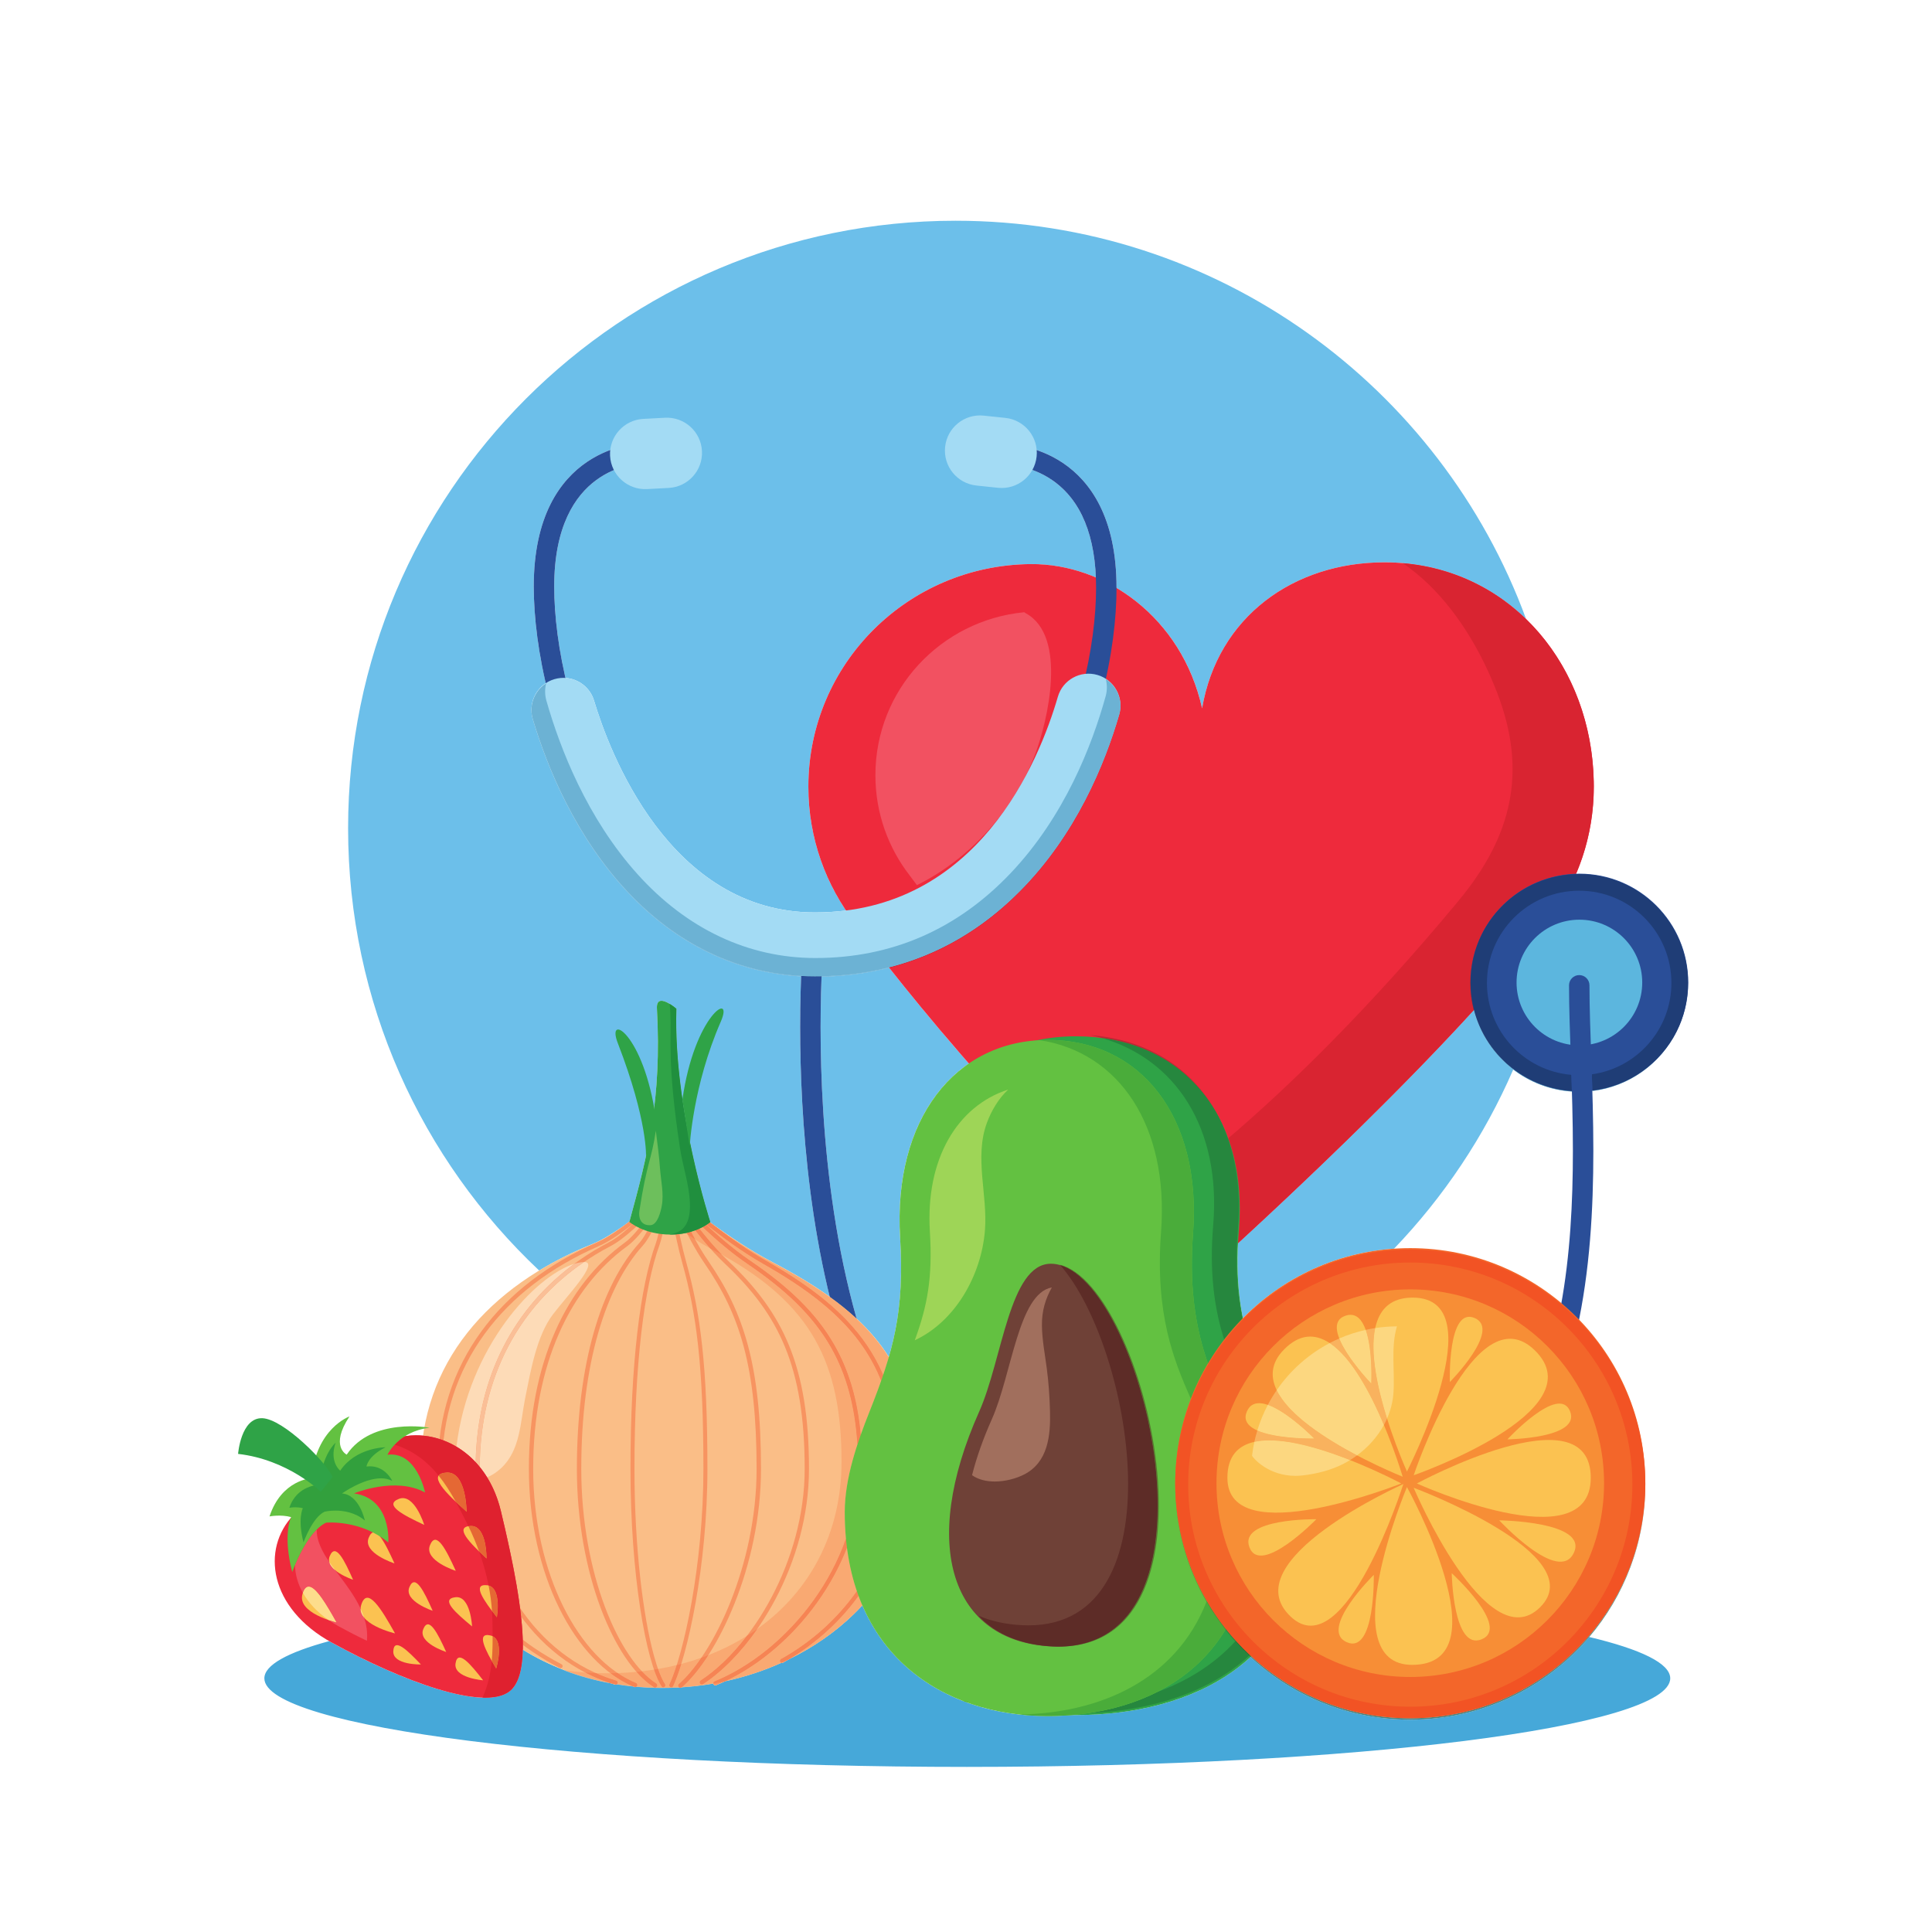 <?xml version="1.0" encoding="UTF-8" standalone="no"?>
<!-- Created with Inkscape (http://www.inkscape.org/) -->

<svg
   version="1.1"
   id="svg2"
   width="566.933"
   height="566.933"
   viewBox="0 0 566.933 566.933"
   sodipodi:docname="5596803_56241.eps"
   xmlns:inkscape="http://www.inkscape.org/namespaces/inkscape"
   xmlns:sodipodi="http://sodipodi.sourceforge.net/DTD/sodipodi-0.dtd"
   xmlns="http://www.w3.org/2000/svg"
   xmlns:svg="http://www.w3.org/2000/svg">
  <defs
     id="defs6" />
  <sodipodi:namedview
     id="namedview4"
     pagecolor="#ffffff"
     bordercolor="#000000"
     borderopacity="0.25"
     inkscape:showpageshadow="2"
     inkscape:pageopacity="0.0"
     inkscape:pagecheckerboard="0"
     inkscape:deskcolor="#d1d1d1" />
  <g
     id="g8"
     inkscape:groupmode="layer"
     inkscape:label="ink_ext_XXXXXX"
     transform="matrix(1.333,0,0,-1.333,0,566.933)">
    <g
       id="g10"
       transform="scale(0.1)">
      <path
         d="m 1956.65,1265.82 c -19.17,30.51 -42.8,58.38 -70.92,84.52 -21.92,77.29 -38.07,156.36 -49.82,233.44 -23.51,154.11 -29.47,300.2 -29.47,408.23 0,43.95 0.99,81.61 2.17,110.96 51.75,1.05 101.4,7.63 148.79,19.71 43.05,-54.63 102.29,-127.25 175.36,-210.8 -102.86,-70.39 -161.78,-207.72 -151.29,-382.89 6.59,-109.79 -2.29,-185.2 -24.82,-263.17 m 779.45,85.5 c -9.38,46.53 -14.15,100.5 -10.8,164.99 126.53,116.24 343.48,320.8 518.99,513.13 13.58,-52.88 44.76,-98.7 86.92,-130.85 -63.7,-146.99 -153.09,-280.37 -262.41,-394.35 -129.92,-8.87 -246.69,-65.7 -332.7,-152.92 m -909.6,47.09 c -36.35,26.09 -77.94,50.86 -124.79,75.44 -53.82,28.24 -98.1,59.16 -133.43,84.61 -1.75,1.37 -3.47,2.71 -5.17,4.04 0.36,0.3 0.54,0.47 0.54,0.47 v 0 0 c 0,0 -75.04,230.32 -75.08,442.74 0,8.97 0.13,17.91 0.41,26.8 v 0 0 0 0 0 0 c -0.1,0.09 -6.42,5.54 -14.18,10.32 -0.2,0.13 -0.4,0.25 -0.6,0.37 v 0 c -5.94,3.6 -12.66,6.73 -18.03,6.73 -6.26,0 -10.71,-4.24 -10.03,-16.92 10.75,-200.29 -19.44,-319.43 -60.43,-468.78 -3.38,-2.61 -6.8,-5.21 -10.23,-7.8 -23.37,-16.41 -47.87,-32.58 -72.32,-42.43 -41.54,-16.74 -80.44,-36.07 -116.26,-57.86 -258.966,243.88 -420.623,589.9 -420.623,973.7 0,738.57 598.733,1337.3 1337.303,1337.3 576.79,0 1068.26,-365.09 1255.92,-876.83 -79.88,77.52 -187.53,124.87 -312.16,124.87 -199.21,0 -366.52,-119.52 -401.06,-321.38 -27.19,121.59 -99.68,212.35 -188.36,265.03 0,0.07 0,0.14 0,0.22 0,311.49 -233.97,315.1 -236.33,315.1 -12.43,0 -22.5,-10.08 -22.5,-22.52 0,-12.42 10.07,-22.5 22.5,-22.5 0.47,0 47.03,-0.38 94.2,-32.64 60.02,-41.06 92.48,-113.18 96.65,-214.56 -45.24,19.31 -93.13,29.37 -140.38,29.37 -0.85,0 -1.69,0 -2.54,-0.01 -270.61,-2.05 -489.99,-219.38 -489.99,-490 0,-100.91 30.5,-194.68 82.8,-272.62 -21.84,-2.77 -44.61,-4.23 -68.38,-4.23 -321.65,0 -453.5,356.86 -486.25,466.24 -8.67,28.97 -34.36,48.19 -62.89,50.02 -17.42,75.31 -24.79,145.13 -24.79,201.16 0,265.38 183.59,270.02 191.31,270.09 12.43,0 22.51,10.07 22.51,22.5 0,12.44 -10.08,22.51 -22.51,22.51 -2.36,0 -236.33,-3.61 -236.33,-315.1 0,-59.22 7.85,-133.12 26.39,-212.76 -19.84,-13.16 -31.76,-35.72 -31.42,-59.58 0.01,-6.66 0.96,-13.42 2.97,-20.13 31.84,-106.32 94.16,-258.89 210.31,-381.97 106.46,-112.81 237.41,-175.95 380.33,-183.77 -1.18,-29.72 -2.15,-67.57 -2.15,-111.64 0.07,-150.74 11.26,-373.98 65.07,-593.6"
         style="fill:#6cbfea;fill-opacity:1;fill-rule:nonzero;stroke:none"
         id="path14" />
      <path
         d="m 2129.37,363.43 c -854.62,0 -1547.425,87.308 -1547.425,195 0,29.242 51.098,56.992 142.633,81.89 1.977,-1.14 3.969,-2.261 5.996,-3.371 120.215,-66.027 256.399,-121.168 337.386,-121.168 23.04,0 41.62,4.469 54.09,14.418 v 0 c 19.35,15.442 27.89,47.762 28.84,91.352 28.74,-17.801 59.63,-33.051 92.41,-45.492 -0.91,0.132 -1.83,0.273 -2.74,0.402 33.14,-12.742 68.19,-22.59 104.81,-29.242 2.82,-0.91 5.67,-1.797 8.53,-2.649 0.43,-0.121 0.87,-0.191 1.3,-0.191 0.89,0 1.75,0.269 2.48,0.742 11.97,-1.922 24.09,-3.5 36.37,-4.73 0.75,-0.321 1.5,-0.641 2.26,-0.95 0.59,-0.242 1.2,-0.359 1.8,-0.359 0.87,0 1.72,0.238 2.45,0.688 18.95,-1.7 38.23,-2.571 57.82,-2.571 12.38,0 24.66,0.34 36.88,1.031 0.77,-0.48 1.66,-0.73 2.54,-0.73 1.07,0 2.13,0.352 3.02,1.059 23.49,1.511 46.64,4.273 69.36,8.211 0.05,-0.34 0.15,-0.68 0.28,-1.02 0.72,-1.77 2.43,-2.84 4.23,-2.84 0.58,0 1.16,0.11 1.73,0.34 6.47,2.641 12.93,5.48 19.37,8.5 43.58,9.398 85.33,23.18 124.46,40.84 0.44,-0.141 0.9,-0.211 1.37,-0.211 0.74,0 1.5,0.18 2.19,0.57 4.15,2.313 8.25,4.672 12.33,7.09 53.65,26.141 101.99,59.711 142.9,99.371 6.6,6.391 13.02,12.942 19.23,19.641 72.25,-168.02 235.98,-243.5 407.32,-243.653 h 0.01 c 0.17,0 0.32,0 0.48,0 v 0 c 17.75,0 35.46,0.723 53.01,2.184 2.83,-0.031 5.67,-0.051 8.51,-0.051 145.89,0 288.69,38.508 385.32,127.739 92.31,-85.54 215.86,-137.829 351.62,-137.829 157.76,0 299.04,70.61 393.95,181.95 113.87,-27.161 178.31,-58.11 178.31,-90.961 0,-107.692 -692.81,-195 -1547.43,-195"
         style="fill:#46a8d9;fill-opacity:1;fill-rule:nonzero;stroke:none"
         id="path16" />
      <path
         d="m 3508.53,2521.29 c 0,270.62 -190.57,493.89 -461.19,493.89 -199.21,0 -366.52,-119.52 -401.06,-321.38 -45.14,201.86 -215.12,318.73 -376.76,317.49 -270.61,-2.05 -489.99,-219.38 -489.99,-490 0,-113.41 38.52,-217.8 103.22,-300.83 45.95,-62.81 327.27,-438.53 736.98,-799.76 0,0 555.98,492.24 794.82,810.96 h -0.79 c 59.56,81.13 94.77,181.26 94.77,289.63"
         style="fill:#ee2a3c;fill-opacity:1;fill-rule:nonzero;stroke:none"
         id="path18" />
      <path
         d="m 2018.43,2304.53 c -6.79,9.02 -11.99,16.07 -15.39,20.7 -47.6,61.1 -75.94,137.9 -75.94,221.36 0,188.03 143.97,341.02 327.68,358.75 1.07,-0.83 2.17,-1.66 3.49,-2.38 91.71,-50.26 48.95,-235.67 19.81,-312.07 -6.8,-17.82 -14.74,-35.4 -23.72,-52.63 -12.64,-22.98 -26.89,-46.2 -42.93,-68.98 -50.37,-68.96 -117.49,-127.56 -193,-164.75"
         style="fill:#f25161;fill-opacity:1;fill-rule:nonzero;stroke:none"
         id="path20" />
      <path
         d="m 3508.53,2521.29 c 0,0.13 0,0.25 -0.01,0.38 0.01,-0.12 0.01,-0.26 0.01,-0.38 m -0.01,0.54 c 0,0.08 0,0.15 0,0.23 0,-0.08 0,-0.16 0,-0.23 m 0,0.39 c 0,0.06 0,0.16 0,0.23 0,-0.08 0,-0.15 0,-0.23 m 0,0.39 c 0,0.07 0,0.15 0,0.22 0,-0.08 0,-0.14 0,-0.22 m 0,0.41 c 0,0.07 0,0.13 0,0.2 0,-0.07 0,-0.13 0,-0.2 m 0,0.38 c 0,0.07 0,0.14 0,0.2 0,-0.06 0,-0.14 0,-0.2 m 0,0.39 c 0,0.07 0,0.13 0,0.2 0,-0.08 0,-0.12 0,-0.2 m 0,0.38 c 0,0.07 0,0.14 0,0.2 0,-0.08 0,-0.12 0,-0.2 m 0,0.4 c 0,0.07 0,0.12 -0.01,0.18 0.01,-0.06 0.01,-0.11 0.01,-0.18 m -0.01,0.39 c 0,0.06 0,0.11 0,0.18 0,-0.06 0,-0.12 0,-0.18 m 0,0.38 c 0,0.07 0,0.12 0,0.18 0,-0.06 0,-0.12 0,-0.18 m 0,0.39 c 0,0.05 0,0.13 0,0.17 0,-0.04 0,-0.13 0,-0.17 m -0.01,0.39 c 0,0.05 0,0.11 0,0.16 0,-0.04 0,-0.12 0,-0.16 m 0,0.38 c 0,0.07 0,0.1 0,0.17 0,-0.07 0,-0.11 0,-0.17 m 0,0.39 c 0,0.05 0,0.11 0,0.16 0,-0.06 0,-0.1 0,-0.16 m -0.01,0.38 c 0,0.05 0,0.09 0,0.14 0,-0.06 0,-0.08 0,-0.14 m 0,0.4 c 0,0.01 0,0.01 0,0.03 0,-0.02 0,-0.02 0,-0.03 m -0.03,2.24 c 0,0.01 0,-0.01 0,0.01 v -0.01 m 0,0.32 c 0,0.02 -0.01,0.06 -0.01,0.08 0,-0.01 0.01,-0.06 0.01,-0.08 m -0.01,0.4 c 0,0.01 0,0.03 0,0.05 0,-0.01 0,-0.04 0,-0.05 m -0.01,0.37 c 0,0.03 0,0.03 0,0.06 0,-0.01 0,-0.05 0,-0.06 m 0,0.38 c 0,0.02 0,0.04 0,0.06 0,-0.02 0,-0.04 0,-0.06 m -0.01,0.39 c 0,0.01 0,0.02 0,0.04 v -0.04 m -0.01,0.39 v 0.01 -0.01 m -0.01,0.38 v 0 0 m 0,0.37 v 0.01 -0.01"
         style="fill:#558eaa;fill-opacity:1;fill-rule:nonzero;stroke:none"
         id="path22" />
      <path
         d="m 2725.3,1516.31 c 0.46,9.01 1.09,18.2 1.88,27.62 6.39,76.15 -2.26,144.57 -23.5,203.21 129.58,110.42 303.88,278.11 506.97,522.74 119.47,143.9 151.42,286.44 85.01,458.5 -33.48,86.76 -82.96,172.04 -149.61,237.33 -17.88,17.51 -37.28,33.07 -57.52,47.57 244.78,-21.09 414.79,-228.9 419.88,-480.36 v -0.01 c 0,-0.13 0,-0.25 0,-0.37 v 0 c 0.01,-0.13 0.01,-0.25 0.01,-0.37 v -0.01 c 0,-0.13 0.01,-0.23 0.01,-0.35 0,-0.02 0,-0.03 0,-0.04 0,-0.13 0,-0.21 0.01,-0.33 0,-0.02 0,-0.04 0,-0.06 0,-0.11 0,-0.21 0,-0.32 0,-0.03 0,-0.03 0,-0.06 0,-0.11 0.01,-0.21 0.01,-0.32 0,-0.02 0,-0.04 0,-0.05 0,-0.11 0,-0.21 0,-0.32 0,-0.02 0.01,-0.06 0.01,-0.08 0,-0.11 0,-0.2 0,-0.31 0,-0.02 0,0 0,-0.01 0.01,-0.74 0.02,-1.48 0.03,-2.21 0,-0.02 0,-0.02 0,-0.03 0,-0.08 0,-0.18 0,-0.26 0,-0.05 0,-0.09 0,-0.14 0,-0.06 0.01,-0.16 0.01,-0.22 0,-0.05 0,-0.11 0,-0.16 0,-0.07 0,-0.16 0,-0.22 0,-0.07 0,-0.1 0,-0.17 0,-0.08 0,-0.14 0,-0.22 0,-0.05 0,-0.11 0,-0.16 0.01,-0.08 0.01,-0.14 0.01,-0.22 0,-0.04 0,-0.12 0,-0.17 0,-0.08 0,-0.13 0,-0.21 0,-0.06 0,-0.11 0,-0.18 0,-0.06 0,-0.14 0,-0.2 0,-0.07 0,-0.12 0,-0.18 0,-0.07 0,-0.15 0,-0.21 0.01,-0.06 0.01,-0.11 0.01,-0.18 0,-0.06 0,-0.14 0,-0.2 0,-0.06 0,-0.13 0,-0.2 0,-0.05 0,-0.13 0,-0.18 0,-0.07 0,-0.13 0,-0.2 0,-0.06 0,-0.13 0,-0.19 0,-0.06 0,-0.13 0,-0.2 0,-0.06 0,-0.12 0,-0.18 0,-0.07 0,-0.13 0,-0.2 0,-0.06 0,-0.13 0,-0.19 0,-0.07 0,-0.15 0,-0.22 0,-0.05 0,-0.11 0,-0.16 0,-0.07 0,-0.17 0,-0.23 0,-0.06 0,-0.1 0,-0.16 0,-0.08 0,-0.15 0,-0.23 0,-0.05 0,-0.11 0,-0.16 0.01,-0.13 0.01,-0.25 0.01,-0.38 v 0 c 0,-68 -13.87,-132.76 -38.91,-191.61 -91.18,-2.7 -169.57,-56.35 -207.69,-133.45 -16.1,-32.21 -25.16,-68.55 -25.16,-107 0,-20.64 2.61,-40.68 7.52,-59.79 -175.51,-192.33 -392.46,-396.89 -518.99,-513.13"
         style="fill:#d92431;fill-opacity:1;fill-rule:nonzero;stroke:none"
         id="path24" />
      <path
         d="m 3716.46,2090.17 c 0,-132.34 -107.29,-239.61 -239.62,-239.61 -132.33,0 -239.6,107.27 -239.6,239.61 0,132.33 107.27,239.61 239.6,239.61 132.33,0 239.62,-107.28 239.62,-239.61"
         style="fill:#2a4e98;fill-opacity:1;fill-rule:nonzero;stroke:none"
         id="path26" />
      <path
         d="m 3460.38,1850.15 c -48.4,3.19 -92.85,20.74 -129.17,48.44 0.15,0.35 0.27,0.62 0.42,0.97 36.2,-27.62 80.5,-45.17 128.72,-48.44 0.01,-0.32 0.02,-0.65 0.03,-0.97 m 45,1.21 c -0.01,0.3 -0.02,0.58 -0.02,0.88 81.09,9.62 149.78,59.74 185.25,129.56 -35.26,-70.17 -103.99,-120.63 -185.23,-130.44"
         style="fill:#1f82b2;fill-opacity:1;fill-rule:nonzero;stroke:none"
         id="path28" />
      <path
         d="m 3331.21,1898.59 c -42.16,32.15 -73.34,77.97 -86.92,130.85 0.18,0.19 0.37,0.4 0.55,0.6 13.63,-52.71 44.74,-98.4 86.79,-130.48 -0.15,-0.35 -0.27,-0.62 -0.42,-0.97"
         style="fill:#2485b3;fill-opacity:1;fill-rule:nonzero;stroke:none"
         id="path30" />
      <path
         d="m 3244.29,2029.44 c -4.91,19.11 -7.52,39.15 -7.52,59.79 0,38.45 9.06,74.79 25.16,107 -15.81,-31.98 -24.69,-67.98 -24.69,-106.06 0,-20.77 2.64,-40.91 7.6,-60.13 -0.18,-0.2 -0.37,-0.41 -0.55,-0.6"
         style="fill:#592630;fill-opacity:1;fill-rule:nonzero;stroke:none"
         id="path32" />
      <path
         d="m 3460.35,1851.12 c -48.22,3.27 -92.52,20.82 -128.72,48.44 -42.05,32.08 -73.16,77.77 -86.79,130.48 v 0 c -4.96,19.22 -7.6,39.36 -7.6,60.13 0,38.08 8.88,74.08 24.69,106.06 39.3,78.62 120.57,132.61 214.45,132.61 132.32,0 239.6,-107.28 239.6,-239.61 0,-38.62 -9.14,-75.12 -25.37,-107.43 -35.47,-69.82 -104.16,-119.94 -185.25,-129.56 -0.36,12.09 -0.74,24.05 -1.13,35.85 98.95,13.58 175.18,98.46 175.18,201.14 0,112.14 -90.9,203.03 -203.03,203.03 -112.13,0 -203.04,-90.89 -203.04,-203.03 0,-106.35 81.78,-193.61 185.89,-202.32 0.39,-11.8 0.77,-23.73 1.12,-35.79"
         style="fill:#1f3d76;fill-opacity:1;fill-rule:nonzero;stroke:none"
         id="path34" />
      <path
         d="m 3615.17,2090.17 c 0,-76.4 -61.93,-138.33 -138.33,-138.33 -76.4,0 -138.32,61.93 -138.32,138.33 0,76.4 61.92,138.32 138.32,138.32 76.4,0 138.33,-61.92 138.33,-138.32"
         style="fill:#5cb6de;fill-opacity:1;fill-rule:nonzero;stroke:none"
         id="path36" />
      <path
         d="m 1767.73,2176.07 c -0.04,-0.51 -6.3,-72.31 -6.3,-184.06 0.09,-195.05 18.79,-511.49 124.38,-784.38 52.87,-136.41 127.68,-262.251 234.06,-355.63 106.26,-93.422 244.42,-153.41 419.23,-157.738 16.08,-0.41 31.89,-0.621 47.46,-0.621 203.8,0 364.09,34.91 489.8,95.488 94.26,45.402 168.88,105.269 227.22,174.762 87.56,104.269 138.45,229.659 167.51,360.439 29.06,130.85 36.44,267.38 36.46,395.35 -0.01,137.42 -8.54,265.17 -8.53,364.32 0,12.43 -10.07,22.51 -22.5,22.51 -12.43,0 -22.51,-10.08 -22.51,-22.51 0.02,-101.57 8.53,-228.68 8.52,-364.32 0.01,-112.19 -5.82,-230.09 -26.8,-343.35 -15.72,-84.95 -39.94,-167.25 -76.37,-242.71 -54.74,-113.21 -136.41,-211.038 -259.8,-281.511 -123.4,-70.39 -289.4,-113.437 -513,-113.449 -15.17,0 -30.61,0.192 -46.31,0.602 -165.21,4.359 -291.51,59.738 -390.7,146.578 -74.31,65.191 -133.17,148.53 -179.5,241.83 -69.53,139.89 -110.66,301.99 -134.14,456.11 -23.51,154.11 -29.47,300.2 -29.47,408.23 0,55.03 1.55,100.2 3.08,131.54 0.78,15.67 1.54,27.88 2.12,36.15 0.28,4.13 0.52,7.27 0.69,9.37 0.08,1.05 0.14,1.83 0.19,2.35 l 0.06,0.73 c 1.08,12.38 -8.08,23.3 -20.46,24.38 -12.39,1.08 -23.3,-8.08 -24.38,-20.46 h -0.01"
         style="fill:#2a4e98;fill-opacity:1;fill-rule:nonzero;stroke:none"
         id="path38" />
      <path
         d="m 1793.95,2151.59 c -240.11,0 -388.53,160.39 -470.75,294.93 -109.27,178.79 -148.2,383.44 -148.2,515.34 0,311.49 233.97,315.1 236.33,315.1 12.43,0 22.51,-10.07 22.51,-22.51 0,-12.43 -10.08,-22.5 -22.51,-22.5 -7.72,-0.07 -191.31,-4.71 -191.31,-270.09 0,-125.78 37.19,-321.04 141.59,-491.87 76.21,-124.71 213.09,-273.38 432.34,-273.38 467.66,0 618.95,513.67 618.95,762.44 0,113.46 -32.67,193.35 -97.11,237.44 -47.17,32.26 -93.73,32.64 -94.2,32.64 -12.43,0 -22.5,10.08 -22.5,22.5 0,12.44 10.07,22.52 22.5,22.52 2.36,0 236.33,-3.61 236.33,-315.1 0,-134.96 -39.74,-340.95 -151.28,-514.37 -86,-133.71 -244.74,-293.09 -512.69,-293.09"
         style="fill:#2a4e98;fill-opacity:1;fill-rule:nonzero;stroke:none"
         id="path40" />
      <path
         d="m 1793.95,2103.77 c -154.72,0 -296.74,63.83 -410.7,184.59 -116.15,123.08 -178.47,275.65 -210.31,381.97 -11.14,37.2 9.99,76.41 47.2,87.55 37.22,11.13 76.42,-10 87.56,-47.2 32.75,-109.38 164.6,-466.24 486.25,-466.24 358.24,0 493.35,332.08 534.81,474.85 10.83,37.31 49.84,58.77 87.17,47.92 37.3,-10.82 58.76,-49.85 47.93,-87.15 -31.63,-108.93 -95.38,-264.92 -219.39,-389.51 -123.38,-123.94 -274.95,-186.78 -450.52,-186.78"
         style="fill:#a3dbf4;fill-opacity:1;fill-rule:nonzero;stroke:none"
         id="path42" />
      <path
         d="m 1808.61,2102.97 c 0.01,0.32 0.02,0.63 0.04,0.94 51.51,1.05 100.93,7.58 148.13,19.56 0.2,-0.27 0.41,-0.52 0.62,-0.79 -47.39,-12.08 -97.04,-18.66 -148.79,-19.71"
         style="fill:#49a0ce;fill-opacity:1;fill-rule:nonzero;stroke:none"
         id="path44" />
      <path
         d="m 1957.4,2122.68 c -0.21,0.27 -0.42,0.52 -0.62,0.79 107.92,27.39 204.26,83.27 287.69,167.08 124.01,124.59 187.76,280.58 219.39,389.51 1.83,6.33 2.74,12.7 2.8,18.98 0.03,-6.58 -0.87,-13.27 -2.8,-19.91 -31.63,-108.93 -95.38,-264.93 -219.39,-389.51 -83.28,-83.66 -179.4,-139.49 -287.07,-166.94"
         style="fill:#a82c3c;fill-opacity:1;fill-rule:nonzero;stroke:none"
         id="path46" />
      <path
         d="m 1763.58,2103.65 c -142.92,7.82 -273.87,70.96 -380.33,183.77 -116.15,123.08 -178.47,275.65 -210.31,381.97 -2.01,6.71 -2.96,13.47 -2.97,20.13 0.09,-6.36 1.06,-12.8 2.97,-19.19 31.84,-106.32 94.16,-258.89 210.31,-381.97 106.47,-112.82 237.44,-175.96 380.37,-183.77 -0.01,-0.31 -0.02,-0.62 -0.04,-0.94"
         style="fill:#49a0ce;fill-opacity:1;fill-rule:nonzero;stroke:none"
         id="path48" />
      <path
         d="m 1793.95,2102.83 c -10.18,0 -20.3,0.27 -30.37,0.82 0.02,0.32 0.03,0.63 0.04,0.94 10.06,-0.55 20.16,-0.82 30.33,-0.82 4.92,0 9.81,0.05 14.7,0.14 -0.02,-0.31 -0.03,-0.62 -0.04,-0.94 -4.87,-0.1 -9.75,-0.14 -14.66,-0.14"
         style="fill:#264789;fill-opacity:1;fill-rule:nonzero;stroke:none"
         id="path50" />
      <path
         d="m 1793.95,2103.77 c -10.17,0 -20.27,0.27 -30.33,0.82 -142.93,7.81 -273.9,70.95 -380.37,183.77 -116.15,123.08 -178.47,275.65 -210.31,381.97 -1.91,6.39 -2.88,12.83 -2.97,19.19 -0.01,23.83 12.22,46.23 32.29,59.14 -3.04,-12.09 -3.12,-25.15 0.55,-38.01 30.36,-106.32 89.81,-258.88 200.58,-381.97 108.68,-120.75 244.12,-184.59 391.69,-184.59 167.44,0 312,62.85 429.67,186.79 118.26,124.58 179.05,280.58 209.22,389.51 3.51,12.69 3.39,25.56 0.4,37.47 19.96,-12.84 32.19,-35.08 32.29,-58.82 -0.06,-6.28 -0.97,-12.65 -2.8,-18.98 -31.63,-108.93 -95.38,-264.92 -219.39,-389.51 -83.43,-83.81 -179.77,-139.69 -287.69,-167.08 -47.2,-11.98 -96.62,-18.51 -148.13,-19.56 -4.89,-0.09 -9.78,-0.14 -14.7,-0.14"
         style="fill:#6cb2d4;fill-opacity:1;fill-rule:nonzero;stroke:none"
         id="path52" />
      <path
         d="m 1545.29,3260.31 c 2.27,-42.67 -30.48,-79.11 -73.15,-81.38 l -47.76,-2.54 c -42.66,-2.27 -79.1,30.48 -81.37,73.15 -2.27,42.67 30.49,79.1 73.14,81.37 l 47.77,2.54 c 42.66,2.28 79.1,-30.47 81.37,-73.14"
         style="fill:#a3dbf4;fill-opacity:1;fill-rule:nonzero;stroke:none"
         id="path54" />
      <path
         d="m 2281.99,3248.06 c -4.48,-42.49 -42.55,-73.31 -85.05,-68.83 l -47.56,5 c -42.5,4.48 -73.32,42.56 -68.84,85.05 4.48,42.49 42.56,73.32 85.05,68.84 l 47.56,-5.01 c 42.49,-4.47 73.32,-42.55 68.84,-85.05"
         style="fill:#a3dbf4;fill-opacity:1;fill-rule:nonzero;stroke:none"
         id="path56" />
      <path
         d="m 2019.01,1019.48 c 0,-275.82 -258.35,-481.789 -560.14,-481.789 -301.77,0 -532.71,205.969 -532.71,481.789 0,231.98 148.14,402.29 377,494.52 65.62,26.46 131.72,98.42 174.81,98.42 31.83,0 104.29,-75.9 223.74,-138.57 213.4,-111.94 317.3,-227.82 317.3,-454.37"
         style="fill:#fabe87;fill-opacity:1;fill-rule:nonzero;stroke:none"
         id="path58" />
      <path
         d="m 1236.13,589.43 c -81.62,42.59 -147.39,98.761 -192.79,169.871 -45.402,71.121 -70.531,157.258 -70.543,260.179 0.016,115.1 33.863,214.64 93.893,297 60.03,82.34 146.33,147.51 251.36,193.37 27.22,11.92 53.99,32.42 78.87,51.58 1.98,1.53 2.35,4.37 0.82,6.35 -1.52,1.98 -4.36,2.35 -6.34,0.82 -24.82,-19.15 -51.24,-39.23 -76.98,-50.45 -106.23,-46.38 -193.91,-112.48 -255.05,-196.34 -61.14,-83.85 -95.64,-185.45 -95.628,-302.33 -0.008,-104.378 25.567,-192.398 71.968,-265.05 46.38,-72.66 113.5,-129.871 196.23,-173.032 2.22,-1.148 4.95,-0.289 6.11,1.922 1.16,2.219 0.3,4.961 -1.92,6.11 v 0"
         style="fill:#f79461;fill-opacity:1;fill-rule:nonzero;stroke:none"
         id="path60" />
      <path
         d="m 1542.83,1566.89 c 34.77,-27.26 80.86,-63.93 138.99,-96.97 98.19,-55.81 170.76,-112.39 218.77,-182.83 48,-70.44 71.75,-154.95 71.78,-267.61 0,-179.871 -103.69,-335.441 -252.96,-418.621 -2.19,-1.211 -2.97,-3.968 -1.75,-6.16 1.21,-2.179 3.97,-2.961 6.15,-1.75 151.87,84.602 257.6,243.082 257.61,426.531 0.02,113.88 -24.16,200.59 -73.35,272.71 -49.17,72.13 -123.01,129.46 -221.77,185.6 -57.43,32.64 -103.09,68.94 -137.88,96.22 -1.97,1.55 -4.82,1.2 -6.36,-0.77 -1.54,-1.96 -1.2,-4.81 0.77,-6.35 v 0"
         style="fill:#f79461;fill-opacity:1;fill-rule:nonzero;stroke:none"
         id="path62" />
      <path
         d="m 1356.5,553.332 c -175.28,51.969 -300.41,236.367 -300.43,466.148 0.09,230.45 113.09,398.85 288.09,490.47 22.92,12.02 45.26,32.54 66.03,51.71 1.86,1.71 1.97,4.6 0.26,6.46 -1.71,1.85 -4.6,1.97 -6.45,0.25 -20.71,-19.15 -42.75,-39.2 -64.08,-50.32 -177.75,-92.85 -293.07,-265.05 -292.99,-498.57 -0.01,-232.98 127.02,-421.449 306.97,-474.91 2.42,-0.711 4.96,0.66 5.68,3.078 0.72,2.422 -0.66,4.973 -3.08,5.684 v 0"
         style="fill:#f79461;fill-opacity:1;fill-rule:nonzero;stroke:none"
         id="path64" />
      <path
         d="m 1530.43,1567.12 c 29.05,-27.26 67.54,-63.95 116.15,-97.05 81.92,-55.76 142.42,-112.24 182.52,-182.69 40.09,-70.45 59.98,-155.14 59.99,-267.9 0,-105.921 -38.74,-206.48 -97.72,-288.781 -58.95,-82.301 -138.13,-146.258 -218.4,-178.988 -2.34,-0.949 -3.46,-3.621 -2.51,-5.961 0.95,-2.328 3.62,-3.461 5.96,-2.5 82.15,33.531 162.46,98.52 222.38,182.129 59.9,83.601 99.42,185.922 99.43,294.101 0.01,113.79 -20.14,200.31 -61.19,272.42 -41.04,72.11 -102.79,129.55 -185.31,185.73 -47.89,32.59 -85.98,68.86 -115.04,96.15 -1.85,1.73 -4.74,1.64 -6.46,-0.2 -1.73,-1.84 -1.64,-4.73 0.2,-6.46 v 0"
         style="fill:#f79461;fill-opacity:1;fill-rule:nonzero;stroke:none"
         id="path66" />
      <path
         d="m 1399.91,548.199 c -62.55,25.723 -119.23,85.86 -160.12,168.551 -40.91,82.672 -66.04,187.73 -66.03,302.73 0.02,230.91 81.84,399.55 207.49,490.68 16.8,12.24 32.85,32.76 47.86,51.94 1.62,2.06 1.25,5.04 -0.81,6.65 -2.06,1.61 -5.04,1.25 -6.65,-0.81 -14.92,-19.14 -30.87,-39.2 -45.97,-50.11 -128.66,-93.32 -211.42,-265.29 -211.4,-498.35 0,-116.378 25.39,-222.789 67.01,-306.929 41.64,-84.11 99.51,-146.11 165.02,-173.11 2.42,-1 5.19,0.161 6.18,2.579 1,2.421 -0.16,5.191 -2.58,6.179 v 0"
         style="fill:#f79461;fill-opacity:1;fill-rule:nonzero;stroke:none"
         id="path68" />
      <path
         d="m 1512.79,1567.57 c 20.94,-27.27 48.7,-63.98 83.84,-97.17 58.96,-55.69 102.5,-112.02 131.46,-182.56 28.94,-70.54 43.33,-155.47 43.33,-268.36 0,-101.75 -29.29,-200.05 -72.62,-282.019 -43.31,-81.973 -100.73,-147.551 -156.31,-183.813 -2.19,-1.429 -2.81,-4.367 -1.38,-6.558 1.43,-2.192 4.37,-2.809 6.56,-1.379 57.39,37.5 115.52,104.148 159.5,187.32 43.96,83.16 73.72,182.867 73.73,286.449 0,113.66 -14.49,199.94 -44.04,271.96 -29.55,72.03 -74.15,129.61 -133.72,185.86 -34.43,32.5 -61.88,68.75 -82.83,96.04 -1.59,2.08 -4.57,2.47 -6.64,0.87 -2.08,-1.59 -2.47,-4.57 -0.88,-6.65 v 0.01"
         style="fill:#f79461;fill-opacity:1;fill-rule:nonzero;stroke:none"
         id="path70" />
      <path
         d="m 1444.54,547.16 c -40.18,25.281 -81.85,85.809 -112.93,168.82 -31.16,83 -52.01,188.399 -52,303.5 -0.05,231.26 53.61,400.54 135.24,491.29 11.12,12.43 21.47,32.86 31.27,52.06 1.21,2.38 0.26,5.28 -2.11,6.49 -2.38,1.21 -5.29,0.27 -6.5,-2.11 -9.69,-19.12 -20.16,-39.27 -29.85,-49.98 -84.08,-93.72 -137.67,-265.04 -137.72,-497.75 0.01,-116.281 21.03,-222.718 52.62,-306.89 31.66,-84.18 73.58,-146.149 116.82,-173.602 2.26,-1.429 5.24,-0.75 6.67,1.5 1.42,2.262 0.75,5.242 -1.51,6.672 v 0"
         style="fill:#f79461;fill-opacity:1;fill-rule:nonzero;stroke:none"
         id="path72" />
      <path
         d="m 1496.91,1568.29 c 13.65,-27.26 31.71,-63.95 54.65,-97.18 38.38,-55.65 66.78,-111.99 85.7,-182.72 18.91,-70.72 28.3,-155.9 28.3,-268.91 0.01,-106.32 -23.93,-208.5 -57.33,-292.218 -33.36,-83.711 -76.38,-149.024 -113.6,-181.282 -2.01,-1.742 -2.23,-4.8 -0.48,-6.808 1.75,-2.024 4.81,-2.231 6.82,-0.481 39.1,34.008 82.37,100.219 116.23,184.989 33.81,84.75 58.02,188.019 58.03,295.8 0,113.53 -9.42,199.57 -28.63,271.41 -19.2,71.84 -48.23,129.4 -87.08,185.7 -22.43,32.47 -40.32,68.74 -53.97,96.03 -1.19,2.38 -4.1,3.35 -6.48,2.15 -2.39,-1.19 -3.35,-4.09 -2.16,-6.48 v 0"
         style="fill:#f79461;fill-opacity:1;fill-rule:nonzero;stroke:none"
         id="path74" />
      <path
         d="m 1463.86,545.461 c -8.03,12.449 -16.48,34.098 -24.35,62.918 -23.69,86.551 -42.82,237.91 -42.81,411.101 -0.03,231.67 21.83,401.77 55.13,493.01 4.41,12.16 8.61,32.43 12.57,51.64 0.49,2.38 -1.04,4.71 -3.42,5.2 -2.39,0.49 -4.72,-1.04 -5.21,-3.42 -3.92,-19.12 -8.2,-39.42 -12.22,-50.4 -33.94,-93.23 -55.63,-263.73 -55.66,-496.03 0,-115.91 8.51,-222.019 21.28,-305.859 6.38,-41.93 13.83,-78.281 21.84,-107.562 8.03,-29.297 16.53,-51.457 25.44,-65.368 1.31,-2.05 4.04,-2.64 6.09,-1.32 2.05,1.309 2.64,4.039 1.32,6.09 v 0"
         style="fill:#f79461;fill-opacity:1;fill-rule:nonzero;stroke:none"
         id="path76" />
      <path
         d="m 1479.89,1569.57 c 5.54,-27.27 12.87,-63.84 22.12,-96.91 31.22,-111.49 46.46,-226.78 46.47,-453.18 0,-106.75 -11.02,-209.05 -25.9,-292.871 -14.85,-83.777 -33.66,-149.238 -48.85,-181.668 -1.03,-2.203 -0.08,-4.832 2.12,-5.859 2.21,-1.031 4.83,-0.082 5.86,2.129 15.8,33.84 34.56,99.527 49.55,183.859 14.96,84.289 26.03,187.051 26.03,294.41 0.01,226.7 -15.31,343.17 -46.8,455.56 -9.13,32.62 -16.42,69.01 -21.97,96.29 -0.48,2.39 -2.81,3.93 -5.2,3.44 -2.38,-0.49 -3.92,-2.81 -3.43,-5.2 v 0"
         style="fill:#f79461;fill-opacity:1;fill-rule:nonzero;stroke:none"
         id="path78" />
      <path
         d="m 1458.38,537.199 c -19.59,0 -38.87,0.871 -57.82,2.571 0.23,0.128 0.45,0.289 0.66,0.468 18.88,-1.687 38.13,-2.547 57.65,-2.547 12.01,0 23.94,0.321 35.8,0.969 0.19,-0.16 0.38,-0.308 0.59,-0.43 -12.22,-0.691 -24.5,-1.031 -36.88,-1.031"
         style="fill:#4997b9;fill-opacity:1;fill-rule:nonzero;stroke:none"
         id="path80" />
      <path
         d="m 1458.87,537.691 c -19.52,0 -38.77,0.86 -57.65,2.547 0.54,0.473 0.98,1.071 1.27,1.782 1,2.421 -0.16,5.191 -2.58,6.179 v 0 c -13.7,5.641 -27.13,12.93 -40.17,21.742 13.98,0.489 27.79,1.399 41.36,2.7 12.48,-14.102 25.32,-25.422 38.28,-33.653 0.8,-0.508 1.69,-0.75 2.58,-0.75 1.6,0 3.17,0.801 4.09,2.25 1.42,2.262 0.75,5.242 -1.51,6.672 v 0 c -10.47,6.59 -21.06,15.578 -31.52,26.738 9.01,1.032 17.93,2.25 26.74,3.641 5.38,-15.508 10.95,-27.891 16.69,-36.848 0.84,-1.312 2.26,-2.019 3.71,-2.019 0.82,0 1.64,0.219 2.38,0.699 2.05,1.309 2.64,4.039 1.32,6.09 v 0 c -5.01,7.769 -10.18,19.109 -15.27,33.539 13.98,2.41 27.73,5.281 41.17,8.582 -5.56,-17.492 -11,-31.883 -16.03,-42.641 -1.03,-2.203 -0.08,-4.832 2.12,-5.859 0.61,-0.281 1.24,-0.41 1.87,-0.41 1.65,0 3.24,0.937 3.99,2.539 5.75,12.301 11.89,28.828 18.09,48.93 15.09,3.988 29.8,8.531 44.14,13.609 -16.69,-24.449 -33.52,-44.078 -49.31,-57.77 -2.01,-1.742 -2.23,-4.8 -0.48,-6.808 0.17,-0.192 0.34,-0.363 0.52,-0.512 -11.86,-0.648 -23.79,-0.969 -35.8,-0.969"
         style="fill:#f9a972;fill-opacity:1;fill-rule:nonzero;stroke:none"
         id="path82" />
      <path
         d="m 1500.82,538.559 c 0.05,0.043 0.1,0.082 0.15,0.132 0.14,0.118 0.28,0.239 0.43,0.368 23.27,1.5 46.22,4.23 68.73,8.113 0.01,-0.133 0.03,-0.262 0.05,-0.402 -22.72,-3.938 -45.87,-6.7 -69.36,-8.211 m 94.97,13.191 c 0.5,0.238 1.01,0.48 1.51,0.711 42.89,9.328 84.04,22.91 122.63,40.25 0.1,-0.051 0.21,-0.09 0.32,-0.121 -39.13,-17.66 -80.88,-31.442 -124.46,-40.84 m 140.35,48.289 c 0.75,0.449 1.52,0.91 2.28,1.359 52.71,25.903 100.27,59.012 140.62,98.012 -40.91,-39.66 -89.25,-73.23 -142.9,-99.371"
         style="fill:#4997b9;fill-opacity:1;fill-rule:nonzero;stroke:none"
         id="path84" />
      <path
         d="m 1501.4,539.059 c 18.86,16.511 38.68,40.492 57.94,70.41 30.21,11.761 58.61,25.972 84.91,42.429 -32.09,-41.968 -67.28,-75.757 -101.76,-98.25 -2.19,-1.429 -2.81,-4.367 -1.38,-6.558 0.91,-1.391 2.43,-2.149 3.98,-2.149 0.89,0 1.78,0.25 2.58,0.77 41.27,26.969 82.93,69.008 119.42,121.43 115.67,82.14 185.44,211.179 185.44,368.009 0,218.35 -67.41,346.64 -263.32,455.85 -18.83,19.29 -35.33,39.25 -49.61,57.4 2.57,1.16 4.94,2.33 7.11,3.47 26.68,-24.86 59.85,-54.54 99.87,-81.8 81.92,-55.76 142.42,-112.24 182.52,-182.69 33.47,-58.83 52.86,-127.58 58.36,-214.31 -15.66,-47.8 -27.87,-99.269 -27.87,-148.808 0,-20.18 0.9,-39.633 2.64,-58.352 -17.05,-48.551 -41.44,-94.148 -70.86,-135.211 -58.95,-82.301 -138.13,-146.258 -218.4,-178.988 -1.88,-0.762 -2.97,-2.629 -2.84,-4.539 -22.51,-3.883 -45.46,-6.613 -68.73,-8.113 m 95.9,13.402 c 74.77,35.488 146.66,96.41 201.5,172.918 26.4,36.84 48.83,77.312 65.68,120.32 4.44,-34.328 11.82,-66.09 21.77,-95.359 -43.22,-61.301 -100.53,-112.531 -166.84,-149.481 -2.19,-1.211 -2.97,-3.968 -1.75,-6.16 0.52,-0.937 1.34,-1.617 2.27,-1.988 -38.59,-17.34 -79.74,-30.922 -122.63,-40.25 m 141.12,48.937 c 59.45,35.684 111.21,82.891 151.52,138.532 2.62,-7.11 5.39,-14.039 8.31,-20.84 -6.2,-6.711 -12.62,-13.281 -19.21,-19.68 -40.35,-39 -87.91,-72.109 -140.62,-98.012 m 156.5,493.532 c -7.24,77.98 -26.42,141.71 -57.88,196.97 -41.04,72.11 -102.79,129.55 -185.31,185.73 -38.43,26.15 -70.54,54.68 -96.75,79.03 0.17,0.1 0.33,0.21 0.5,0.32 33.05,-25.87 75,-57.88 126.34,-87.06 98.19,-55.81 170.76,-112.39 218.77,-182.83 15.61,-22.91 28.66,-47.31 39.15,-73.67 -7.74,-22.02 -16.48,-44.83 -26.16,-69.17 -6.21,-15.64 -12.57,-32.17 -18.66,-49.32 m 49.28,131.4 c -10,23.34 -22.04,45.2 -36.13,65.86 -49.17,72.13 -123.01,129.46 -221.77,185.6 -39.82,22.63 -73.99,47.02 -102.79,68.95 32.48,-23.01 71.6,-49.18 117.73,-73.37 118.5,-62.17 203.23,-125.55 255.15,-208.43 -3.7,-12.74 -7.77,-25.57 -12.19,-38.61 m -380.87,278.63 c -11.87,6.36 -22.81,12.95 -33.02,19.62 -3.15,5.78 -6.18,11.48 -9.07,17.04 3.26,0.96 6.34,1.99 9.23,3.05 9.83,-12.54 20.77,-26.05 32.86,-39.71 m -50.27,31.45 c -1.09,0.78 -2.17,1.56 -3.25,2.34 0.62,0.13 1.23,0.26 1.83,0.4 0.47,-0.91 0.94,-1.82 1.42,-2.74"
         style="fill:#f9a972;fill-opacity:1;fill-rule:nonzero;stroke:none"
         id="path86" />
      <path
         d="m 1720.25,592.59 c -0.11,0.031 -0.22,0.07 -0.32,0.121 -0.93,0.371 -1.75,1.051 -2.27,1.988 -1.22,2.192 -0.44,4.949 1.75,6.16 66.31,36.95 123.62,88.18 166.84,149.481 1.2,-3.508 2.42,-6.969 3.69,-10.41 -40.31,-55.641 -92.07,-102.848 -151.52,-138.532 -0.76,-0.449 -1.53,-0.91 -2.28,-1.359 -5.25,-2.559 -10.53,-5.039 -15.89,-7.449 m 219.49,620.83 c -10.49,26.36 -23.54,50.76 -39.15,73.67 -48.01,70.44 -120.58,127.02 -218.77,182.83 -51.34,29.18 -93.29,61.19 -126.34,87.06 3.27,2.11 5.58,3.86 6.89,4.91 6.71,-4.84 13.75,-9.92 21.14,-15.15 28.8,-21.93 62.97,-46.32 102.79,-68.95 98.76,-56.14 172.6,-113.47 221.77,-185.6 14.09,-20.66 26.13,-42.52 36.13,-65.86 -1.44,-4.28 -2.93,-8.58 -4.46,-12.91"
         style="fill:#f68454;fill-opacity:1;fill-rule:nonzero;stroke:none"
         id="path88" />
      <path
         d="m 1570.18,546.77 c -0.02,0.14 -0.04,0.269 -0.05,0.402 -0.13,1.91 0.96,3.777 2.84,4.539 80.27,32.73 159.45,96.687 218.4,178.988 29.42,41.063 53.81,86.66 70.86,135.211 0.64,-6.828 1.39,-13.57 2.25,-20.211 -16.85,-43.008 -39.28,-83.48 -65.68,-120.32 -54.84,-76.508 -126.73,-137.43 -201.5,-172.918 -0.5,-0.231 -1.01,-0.473 -1.51,-0.711 -8.46,-1.82 -17.02,-3.488 -25.61,-4.98 m 317.28,526.3 c -5.5,86.73 -24.89,155.48 -58.36,214.31 -40.1,70.45 -100.6,126.93 -182.52,182.69 -40.02,27.26 -73.19,56.94 -99.87,81.8 3.2,1.69 5.96,3.32 8.27,4.79 26.21,-24.35 58.32,-52.88 96.75,-79.03 82.52,-56.18 144.27,-113.62 185.31,-185.73 31.46,-55.26 50.64,-118.99 57.88,-196.97 -2.55,-7.19 -5.05,-14.48 -7.46,-21.86"
         style="fill:#f68454;fill-opacity:1;fill-rule:nonzero;stroke:none"
         id="path90" />
      <path
         d="m 1394.05,540.391 c -12.28,1.23 -24.4,2.808 -36.37,4.73 0.21,0.129 0.41,0.289 0.6,0.461 11.25,-1.801 22.62,-3.301 34.13,-4.492 0.54,-0.238 1.09,-0.469 1.64,-0.699 m -48.68,6.828 c -36.62,6.652 -71.67,16.5 -104.81,29.242 0.91,-0.129 1.83,-0.27 2.74,-0.402 31.15,-11.821 63.96,-21.079 98.15,-27.547 1.3,-0.43 2.61,-0.864 3.92,-1.293"
         style="fill:#4997b9;fill-opacity:1;fill-rule:nonzero;stroke:none"
         id="path92" />
      <path
         d="m 1392.41,541.09 c -11.51,1.191 -22.88,2.691 -34.13,4.492 0.59,0.539 1.05,1.25 1.3,2.066 0.72,2.422 -0.66,4.973 -3.08,5.684 v 0 c -15.31,4.539 -30.23,10.09 -44.73,16.59 7.69,-0.274 15.43,-0.41 23.22,-0.41 2.98,0 5.98,0.019 8.95,0.058 15.55,-11.64 31.75,-21.199 48.47,-28.48 m -50.96,7.422 c -34.19,6.468 -67,15.726 -98.15,27.547 14.75,-2.137 29.74,-3.77 44.94,-4.868 17.1,-8.921 34.85,-16.5 53.21,-22.679"
         style="fill:#f9a972;fill-opacity:1;fill-rule:nonzero;stroke:none"
         id="path94" />
      <path
         d="m 1357.68,545.121 c -4.12,0.66 -8.23,1.359 -12.31,2.098 -1.31,0.429 -2.62,0.863 -3.92,1.293 -18.36,6.179 -36.11,13.758 -53.21,22.679 7.79,-0.562 15.63,-0.992 23.53,-1.269 14.5,-6.5 29.42,-12.051 44.73,-16.59 v 0 c 2.42,-0.711 3.8,-3.262 3.08,-5.684 -0.25,-0.816 -0.71,-1.527 -1.3,-2.066 -0.19,-0.172 -0.39,-0.332 -0.6,-0.461"
         style="fill:#f68454;fill-opacity:1;fill-rule:nonzero;stroke:none"
         id="path96" />
      <path
         d="m 1400.56,539.77 c -2.17,0.191 -4.35,0.402 -6.51,0.621 -0.55,0.23 -1.1,0.461 -1.64,0.699 -16.72,7.281 -32.92,16.84 -48.47,28.48 5.31,0.059 10.55,0.192 15.8,0.371 13.04,-8.812 26.47,-16.101 40.17,-21.742 v 0 c 2.42,-0.988 3.58,-3.758 2.58,-6.179 -0.29,-0.711 -0.73,-1.309 -1.27,-1.782 -0.21,-0.179 -0.43,-0.34 -0.66,-0.468"
         style="fill:#f68454;fill-opacity:1;fill-rule:nonzero;stroke:none"
         id="path98" />
      <path
         d="m 1545.09,544.941 c -1.55,0 -3.07,0.758 -3.98,2.149 -1.43,2.191 -0.81,5.129 1.38,6.558 34.48,22.493 69.67,56.282 101.76,98.25 7.81,4.891 15.41,9.961 22.84,15.243 -36.49,-52.422 -78.15,-94.461 -119.42,-121.43 -0.8,-0.52 -1.69,-0.77 -2.58,-0.77 M 1589.21,1491 c -7.35,4.11 -14.89,8.18 -22.61,12.23 -1.1,0.58 -2.19,1.15 -3.27,1.73 -12.09,13.66 -23.03,27.17 -32.86,39.71 3.28,1.21 6.33,2.46 9.13,3.73 14.28,-18.15 30.78,-38.11 49.61,-57.4"
         style="fill:#f68454;fill-opacity:1;fill-rule:nonzero;stroke:none"
         id="path100" />
      <path
         d="m 1441.96,538.238 c -0.89,0 -1.78,0.242 -2.58,0.75 -12.96,8.231 -25.8,19.551 -38.28,33.653 3.99,0.39 7.96,0.808 11.92,1.257 10.46,-11.16 21.05,-20.148 31.52,-26.738 v 0 c 2.26,-1.43 2.93,-4.41 1.51,-6.672 -0.92,-1.449 -2.49,-2.25 -4.09,-2.25"
         style="fill:#f68454;fill-opacity:1;fill-rule:nonzero;stroke:none"
         id="path102" />
      <path
         d="m 1495.26,538.23 c -0.21,0.122 -0.4,0.27 -0.59,0.43 -0.18,0.149 -0.35,0.32 -0.52,0.512 -1.75,2.008 -1.53,5.066 0.48,6.808 15.79,13.692 32.62,33.321 49.31,57.77 5.18,1.84 10.32,3.75 15.4,5.719 -19.26,-29.918 -39.08,-53.899 -57.94,-70.41 -0.15,-0.129 -0.29,-0.25 -0.43,-0.368 -0.05,-0.05 -0.1,-0.089 -0.15,-0.132 -1.85,-0.118 -3.7,-0.227 -5.56,-0.329 m 35.05,986.35 c -5.99,3.92 -11.72,7.88 -17.25,11.83 -0.48,0.92 -0.95,1.83 -1.42,2.74 3.36,0.75 6.56,1.58 9.6,2.47 2.89,-5.56 5.92,-11.26 9.07,-17.04"
         style="fill:#f68454;fill-opacity:1;fill-rule:nonzero;stroke:none"
         id="path104" />
      <path
         d="m 1460.16,538.672 c -1.45,0 -2.87,0.707 -3.71,2.019 -5.74,8.957 -11.31,21.34 -16.69,36.848 2.96,0.473 5.88,0.949 8.83,1.461 5.09,-14.43 10.26,-25.77 15.27,-33.539 v 0 c 1.32,-2.051 0.73,-4.781 -1.32,-6.09 -0.74,-0.48 -1.56,-0.699 -2.38,-0.699"
         style="fill:#f68454;fill-opacity:1;fill-rule:nonzero;stroke:none"
         id="path106" />
      <path
         d="m 1477.72,538.672 c -0.63,0 -1.26,0.129 -1.87,0.41 -2.2,1.027 -3.15,3.656 -2.12,5.859 5.03,10.758 10.47,25.149 16.03,42.641 3.37,0.828 6.71,1.68 10.04,2.559 -6.2,-20.102 -12.34,-36.629 -18.09,-48.93 -0.75,-1.602 -2.34,-2.539 -3.99,-2.539"
         style="fill:#f68454;fill-opacity:1;fill-rule:nonzero;stroke:none"
         id="path108" />
      <path
         d="m 1446.14,2033.01 c 10.77,-200.75 -19.58,-319.97 -60.71,-469.8 0,0 32.31,-27.92 90.33,-27.92 57.29,0 87.89,27.68 87.89,27.68 0,0 -81.52,250.19 -74.67,469.54 0,0 -44.89,38.86 -42.84,0.5"
         style="fill:#2fa347;fill-opacity:1;fill-rule:nonzero;stroke:none"
         id="path110" />
      <path
         d="m 1429.67,1555.9 c -19.8,0 -24.32,17.45 -22.2,31.18 16.71,108.66 26.56,111.23 36.25,176.77 3.47,-27.51 7.22,-55.01 9.18,-82.68 1.91,-27.06 8.82,-55.35 3.99,-82.28 -2.17,-12.12 -9.08,-41.74 -24.59,-42.9 -0.9,-0.06 -1.78,-0.09 -2.63,-0.09"
         style="fill:#6dbf5c;fill-opacity:1;fill-rule:nonzero;stroke:none"
         id="path112" />
      <path
         d="m 1488.98,2032.51 v 0 0 m 0,0 v 0 0 m -14.18,10.32 c -0.2,0.12 -0.4,0.25 -0.6,0.37 v 0 c 0.2,-0.12 0.4,-0.24 0.6,-0.37"
         style="fill:#48a197;fill-opacity:1;fill-rule:nonzero;stroke:none"
         id="path114" />
      <path
         d="m 1475.76,1535.29 v 0 l -2.23,0.08 c 6.15,1.02 12.29,2.74 18.41,5.48 24.64,10.96 27.69,41.13 26.79,64.34 -1.58,40.82 -15.78,80.63 -21.87,120.78 -28.69,189.04 -18.53,244.57 -20.99,292.68 -0.29,5.62 -0.6,14.69 -1.67,24.55 0.2,-0.12 0.4,-0.25 0.6,-0.37 7.75,-4.78 14.08,-10.23 14.18,-10.32 v 0 0 0 0 c -0.28,-8.89 -0.41,-17.83 -0.41,-26.8 0.04,-212.42 75.08,-442.74 75.08,-442.74 0,0 -0.43,-0.39 -1.28,-1.08 -1.31,-1.05 -3.62,-2.8 -6.89,-4.91 -0.17,-0.11 -0.33,-0.22 -0.5,-0.32 -2.31,-1.47 -5.07,-3.1 -8.27,-4.79 -2.17,-1.14 -4.54,-2.31 -7.11,-3.47 -2.8,-1.27 -5.85,-2.52 -9.13,-3.73 -2.89,-1.06 -5.97,-2.09 -9.23,-3.05 -3.04,-0.89 -6.24,-1.72 -9.6,-2.47 -0.6,-0.14 -1.21,-0.27 -1.83,-0.4 -4.43,-0.93 -9.13,-1.72 -14.09,-2.3 -2.86,-0.34 -5.8,-0.61 -8.84,-0.8 -3.58,-0.24 -7.29,-0.36 -11.12,-0.36"
         style="fill:#208f3e;fill-opacity:1;fill-rule:nonzero;stroke:none"
         id="path116" />
      <path
         d="m 1518.37,1729.93 c 0,0 6.51,132.31 68.3,273.95 30.11,69.03 -58.02,16.15 -84.46,-171.88 l 16.16,-102.07"
         style="fill:#2fa347;fill-opacity:1;fill-rule:nonzero;stroke:none"
         id="path118" />
      <path
         d="m 1422.16,1705.69 c 0,0 4.4,79.32 -62.19,251.17 -26.37,68.03 57.27,22.78 83.73,-165.24 l -21.54,-85.93"
         style="fill:#2fa347;fill-opacity:1;fill-rule:nonzero;stroke:none"
         id="path120" />
      <path
         d="m 1072.3,1000.96 c -5.03,8.14 -10.46,15.74 -16.21,22.81 1.31,201.49 89.28,355.17 229.52,451.06 0.26,0.01 0.52,0.01 0.78,0.01 33.4,0 -38.94,-75.41 -69.39,-115.55 -35.81,-47.23 -49.01,-125.1 -60.72,-183.13 -10.95,-54.42 -10.6,-116.2 -53.85,-155.71 -10.18,-9.29 -20.06,-15.48 -30.13,-19.49 m -25.22,33.15 c -12.9,13.84 -27.17,25.27 -42.28,34.26 26.56,219.91 173.83,376.34 259.52,402.59 -130.84,-96.37 -213.31,-245.41 -217.24,-436.85"
         style="fill:#fddbb7;fill-opacity:1;fill-rule:nonzero;stroke:none"
         id="path122" />
      <path
         d="m 1056.09,1023.77 c -2.92,3.59 -5.92,7.03 -9.01,10.34 3.93,191.44 86.4,340.48 217.24,436.85 7.6,2.33 14.72,3.64 21.23,3.87 0.02,0 0.04,0 0.06,0 -140.24,-95.89 -228.21,-249.57 -229.52,-451.06"
         style="fill:#fabf97;fill-opacity:1;fill-rule:nonzero;stroke:none"
         id="path124" />
      <path
         d="m 1102.56,926.879 c 43.94,-182.527 72.95,-354.02 19.49,-396.68 -56.28,-44.91 -237.062,21.942 -391.476,106.75 C 592.168,712.961 574.418,843 645.941,917.852 c 41.442,43.39 79.95,53.886 101.079,70.769 19.632,15.649 49.21,60.439 91.832,84.609 92.023,52.21 227.928,2.42 263.708,-146.351"
         style="fill:#ee2a3c;fill-opacity:1;fill-rule:nonzero;stroke:none"
         id="path126" />
      <path
         d="m 740.477,681.73 c 0,0 -87.547,20.25 -74.438,62.668 13.133,42.422 44.137,-8.367 74.438,-62.668"
         style="fill:#fbc251;fill-opacity:1;fill-rule:nonzero;stroke:none"
         id="path128" />
      <path
         d="m 1027.28,924.992 c 0,0 -0.3,89.868 -44.585,86.488 -44.265,-3.39 -1.632,-44.898 44.585,-86.488"
         style="fill:#fbc251;fill-opacity:1;fill-rule:nonzero;stroke:none"
         id="path130" />
      <path
         d="m 777.172,775.531 c 0,0 -63.988,21.149 -51.277,51.93 12.742,30.777 32.394,-9.289 51.277,-51.93"
         style="fill:#fbc251;fill-opacity:1;fill-rule:nonzero;stroke:none"
         id="path132" />
      <path
         d="m 868.383,811.43 c 0,0 -70.387,22.461 -56.785,56.332 13.617,33.898 35.605,-9.801 56.785,-56.332"
         style="fill:#fbc251;fill-opacity:1;fill-rule:nonzero;stroke:none"
         id="path134" />
      <path
         d="m 933.945,896.172 c 0,0 -21.812,70.609 -55.82,57.308 -34.008,-13.281 9.473,-35.691 55.82,-57.308"
         style="fill:#fbc251;fill-opacity:1;fill-rule:nonzero;stroke:none"
         id="path136" />
      <path
         d="m 1039.2,672.711 c 0,0 -3.23,68.289 -36.76,64.258 -33.545,-4.059 0.25,-34.18 36.76,-64.258"
         style="fill:#fbc251;fill-opacity:1;fill-rule:nonzero;stroke:none"
         id="path138" />
      <path
         d="m 1093.83,692.648 c 0,0 11.86,67.321 -21.75,70.731 -33.61,3.441 -7.26,-33.367 21.75,-70.731"
         style="fill:#fbc251;fill-opacity:1;fill-rule:nonzero;stroke:none"
         id="path140" />
      <path
         d="m 869.594,657.359 c 0,0 -87.563,20.243 -74.422,62.672 13.105,42.418 44.129,-8.383 74.422,-62.672"
         style="fill:#fbc251;fill-opacity:1;fill-rule:nonzero;stroke:none"
         id="path142" />
      <path
         d="m 952.473,707.16 c 0,0 -64,21.149 -51.274,51.93 12.746,30.801 32.387,-9.301 51.274,-51.93"
         style="fill:#fbc251;fill-opacity:1;fill-rule:nonzero;stroke:none"
         id="path144" />
      <path
         d="m 1003.33,795.031 c 0,0 -70.4,22.461 -56.807,56.348 13.614,33.891 35.61,-9.82 56.807,-56.348"
         style="fill:#fbc251;fill-opacity:1;fill-rule:nonzero;stroke:none"
         id="path146" />
      <path
         d="m 926.605,588.922 c 0,0 -62.335,-1.442 -60.804,29.328 1.527,30.801 31.125,1.949 60.804,-29.328"
         style="fill:#fbc251;fill-opacity:1;fill-rule:nonzero;stroke:none"
         id="path148" />
      <path
         d="m 982.246,616.449 c 0,0 -62.605,19.992 -50.527,50.121 12.121,30.141 31.676,-8.73 50.527,-50.121"
         style="fill:#fbc251;fill-opacity:1;fill-rule:nonzero;stroke:none"
         id="path150" />
      <path
         d="m 1092.29,579.77 c 0,0 20.48,65.23 -12.37,72.98 -32.88,7.75 -11.56,-32.168 12.37,-72.98"
         style="fill:#fbc251;fill-opacity:1;fill-rule:nonzero;stroke:none"
         id="path152" />
      <path
         d="m 1063.54,554.082 c 0,0 -65.544,4.988 -60.73,37.109 4.82,32.118 32.86,-1.191 60.73,-37.109"
         style="fill:#fbc251;fill-opacity:1;fill-rule:nonzero;stroke:none"
         id="path154" />
      <path
         d="m 1071.12,822.082 c 0,0 1.15,73.879 -35.3,71.809 -36.457,-2.09 -2.05,-36.891 35.3,-71.809"
         style="fill:#fbc251;fill-opacity:1;fill-rule:nonzero;stroke:none"
         id="path156" />
      <path
         d="m 1150.89,621.551 v 0 c 0.06,2.758 0.09,5.558 0.09,8.398 0,-2.84 -0.03,-5.64 -0.09,-8.398 m -48.33,305.328 c -1.77,7.34 -3.78,14.453 -6.01,21.301 2.23,-6.86 4.24,-13.95 6.01,-21.301 m -6.06,21.453 c -0.02,0.047 -0.03,0.098 -0.05,0.148 0.01,-0.039 0.03,-0.109 0.05,-0.148"
         style="fill:#e5654c;fill-opacity:1;fill-rule:nonzero;stroke:none"
         id="path158" />
      <path
         d="m 1067.94,515.84 c -1.91,0 -3.85,0.031 -5.82,0.09 12.16,26.351 17.85,53.441 20.4,80.84 3.11,-5.559 6.42,-11.27 9.77,-17 0,0 18.51,58.929 -7.87,71.421 -0.06,10.989 -0.27,21.981 -0.42,32.93 -0.1,7.527 -0.41,15.059 -0.92,22.578 3.46,-4.617 7.08,-9.328 10.75,-14.051 0,0 11.01,62.493 -18.24,70.114 -5.03,25.468 -12.15,50.597 -20.98,75.047 5.28,-5.168 10.86,-10.45 16.51,-15.727 0,0 1.12,71.848 -33.82,71.848 -0.49,0 -0.98,-0.008 -1.48,-0.039 -1.72,-0.102 -3.29,-0.27 -4.7,-0.512 -1.19,2.461 -2.4,4.91 -3.63,7.351 -7.85,15.61 -15.71,31.149 -24.05,46.211 7.52,-7.171 15.62,-14.562 23.84,-21.949 0,0 -0.3,86.578 -42.178,86.578 -0.789,0 -1.586,-0.03 -2.407,-0.09 -9.254,-0.71 -14.711,-3.08 -17.129,-6.78 -17.507,21.64 -38.128,40.38 -64.027,54.33 -10.719,5.77 -21.687,10.29 -32.809,13.7 5.723,6.12 13.188,12.72 22.68,18.71 8.117,1.25 16.344,1.88 24.617,1.88 72.813,0 148.933,-48.62 180.423,-144.84 0.02,-0.05 0.03,-0.101 0.05,-0.148 0.02,-0.051 0.03,-0.102 0.05,-0.152 2.23,-6.848 4.24,-13.961 6.01,-21.301 v 0 c 27.03,-112.297 48.42,-220.418 48.42,-296.93 0,-2.84 -0.03,-5.64 -0.09,-8.398 -0.95,-43.59 -9.49,-75.91 -28.84,-91.352 v 0 c -12.46,-9.937 -31.07,-14.359 -54.11,-14.359"
         style="fill:#df212f;fill-opacity:1;fill-rule:nonzero;stroke:none"
         id="path160" />
      <path
         d="m 1027.28,924.992 c -8.22,7.387 -16.32,14.778 -23.84,21.949 -11.338,20.489 -23.569,40.09 -37.874,57.759 2.418,3.7 7.875,6.07 17.129,6.78 0.821,0.06 1.618,0.09 2.407,0.09 41.878,0 42.178,-86.578 42.178,-86.578"
         style="fill:#e56834;fill-opacity:1;fill-rule:nonzero;stroke:none"
         id="path162" />
      <path
         d="m 1093.83,692.648 c -3.67,4.723 -7.29,9.434 -10.75,14.051 -1.29,18.781 -3.83,37.512 -7.49,56.063 29.25,-7.621 18.24,-70.114 18.24,-70.114"
         style="fill:#e56834;fill-opacity:1;fill-rule:nonzero;stroke:none"
         id="path164" />
      <path
         d="m 1092.29,579.77 c -3.35,5.73 -6.66,11.441 -9.77,17 1.68,18.05 1.99,36.242 1.9,54.421 26.38,-12.492 7.87,-71.421 7.87,-71.421"
         style="fill:#e56834;fill-opacity:1;fill-rule:nonzero;stroke:none"
         id="path166" />
      <path
         d="m 1071.12,822.082 c -5.65,5.277 -11.23,10.559 -16.51,15.727 -6.86,18.992 -14.75,37.57 -23.49,55.57 1.41,0.242 2.98,0.41 4.7,0.512 0.5,0.031 0.99,0.039 1.48,0.039 34.94,0 33.82,-71.848 33.82,-71.848"
         style="fill:#e56834;fill-opacity:1;fill-rule:nonzero;stroke:none"
         id="path168" />
      <path
         d="m 807.613,641.121 c -20.89,9.957 -41.773,20.68 -62.047,31.84 -8.019,4.398 -15.511,9.039 -22.48,13.891 10.078,-3.43 17.391,-5.122 17.391,-5.122 v 0 0 c -22.422,40.18 -45.227,78.43 -60.891,78.43 -5.129,0 -9.496,-4.101 -12.828,-13.578 -11.375,20.129 -17.012,41.047 -17.34,61.277 8.57,20.352 25.66,56.082 47.918,78.153 -1.063,-24.09 12.426,-49.282 27.418,-71.211 1.648,-7.082 6.965,-13.43 13.617,-18.852 2.586,-3.437 5.098,-6.738 7.457,-9.879 17.082,-22.66 35.61,-47.41 48,-74.281 -0.086,-7.43 2.942,-14.07 7.828,-19.937 4.938,-15.364 7.457,-31.372 6.297,-48.032 -0.062,-0.898 -0.23,-1.789 -0.34,-2.699"
         style="fill:#f25161;fill-opacity:1;fill-rule:nonzero;stroke:none"
         id="path170" />
      <path
         d="m 740.477,681.73 c 0,0 -7.313,1.692 -17.391,5.122 -25.617,17.789 -44.227,38.308 -56.328,59.73 3.332,9.477 7.699,13.578 12.828,13.578 15.664,0 38.469,-38.25 60.891,-78.43"
         style="fill:#fddd8c;fill-opacity:1;fill-rule:nonzero;stroke:none"
         id="path172" />
      <path
         d="m 738.371,795.949 c -6.652,5.422 -11.969,11.77 -13.617,18.852 4.523,-6.621 9.18,-12.942 13.617,-18.852"
         style="fill:#fddd8c;fill-opacity:1;fill-rule:nonzero;stroke:none"
         id="path174" />
      <path
         d="m 801.656,691.852 c -4.886,5.867 -7.914,12.507 -7.828,19.937 3.008,-6.519 5.656,-13.168 7.828,-19.937"
         style="fill:#fddd8c;fill-opacity:1;fill-rule:nonzero;stroke:none"
         id="path176" />
      <path
         d="m 779.426,965.57 c 0,0 90.793,37.89 156.328,1.91 0,0 -18.094,91.11 -82.746,83.18 0,0 22.93,51.07 92.699,59.43 0,0 -126.644,23.59 -182.496,-59.21 0,0 -37.703,18.16 6.144,84.07 0,0 -73.496,-25.9 -83.835,-136.059 0,0 -65.657,-3.25 -92.196,-84.02 0,0 24.84,4.809 47.656,-1.562 0,0 -19.371,-37.278 2.348,-120.938 0,0 30.93,88.367 74.719,108.75 0,0 75.695,7.18 136.777,-43.711 0,0 7.77,96.281 -75.398,108.16"
         style="fill:#63c141;fill-opacity:1;fill-rule:nonzero;stroke:none"
         id="path178" />
      <path
         d="m 668.156,857.602 c -13.539,52.078 -1.468,75.296 -1.468,75.296 -5.665,1.582 -11.528,2.063 -16.532,2.063 -7.551,0 -13.144,-1.09 -13.144,-1.09 16.535,50.289 65.886,50.59 65.886,50.59 6.446,68.589 35.848,92.509 35.848,92.509 -14.519,-42.27 10.172,-61.43 10.172,-61.43 34.758,51.52 99.832,51.53 99.883,51.53 v 0 c -39.488,-19.63 -42.055,-42.34 -42.055,-42.34 2.531,0.31 4.965,0.45 7.309,0.45 34.968,0 49.429,-32.258 49.429,-32.258 -7.476,4.098 -15.921,5.769 -24.738,5.769 -39.301,0 -85.863,-33.269 -85.863,-33.269 38.504,-3.102 50.293,-59.5 50.293,-59.5 -21.41,17.84 -46.758,21.726 -64.832,21.726 -14.035,0 -23.688,-2.347 -23.688,-2.347 -27.254,-12.672 -46.5,-67.699 -46.5,-67.699"
         style="fill:#32a03d;fill-opacity:1;fill-rule:nonzero;stroke:none"
         id="path180" />
      <path
         d="m 706.16,969.07 c 0,0 -71.433,70.73 -182.043,83.42 0,0 6.176,80.02 53.129,78.57 46.984,-1.49 142.149,-98.51 154.977,-129.35 L 706.16,969.07"
         style="fill:#2fa347;fill-opacity:1;fill-rule:nonzero;stroke:none"
         id="path182" />
      <path
         d="m 2825.92,1123.03 c -43.21,95.87 -117.38,199.05 -98.74,420.9 21.7,258.42 -129.91,427.86 -358.56,427.86 -230.38,0 -382.89,-176.84 -365.49,-436.5 11.02,-164.57 -16.6,-252.16 -76.22,-386.28 -28.82,-64.89 -60.62,-145.11 -60.62,-220.85 0,-314.39 243.01,-450.629 501.31,-450.629 258.27,0 506.81,120.649 506.81,429.84 0,66.258 -22.88,158.809 -48.49,215.659"
         style="fill:#2fa347;fill-opacity:1;fill-rule:nonzero;stroke:none"
         id="path184" />
      <path
         d="m 2684.58,1790.91 c -51.09,98.74 -143.03,162.21 -260.21,177.37 -7.92,2.25 -15.98,4.27 -24.18,6.03 129.32,-9.77 230.59,-76.29 284.39,-183.4"
         style="fill:#b92934;fill-opacity:1;fill-rule:nonzero;stroke:none"
         id="path186" />
      <path
         d="m 2397.74,482.059 c 52.55,7.863 103.05,22.839 148.75,45.82 66.89,24.48 126.41,61.191 172.54,111.851 9.83,-10.968 20.1,-21.5 30.83,-31.601 -89.5,-81.957 -218.14,-120.789 -352.12,-126.07 m 297.11,822.041 c -20.46,64.44 -33.21,144.06 -24.19,251.53 17.91,213.25 -82.25,365.81 -246.29,412.65 117.18,-15.16 209.12,-78.63 260.21,-177.37 33.46,-66.62 48.55,-148.92 40.64,-243.07 -6.65,-79.29 -1.46,-143.43 9.94,-197.48 -14.32,-14.6 -27.79,-30.05 -40.31,-46.26"
         style="fill:#26873e;fill-opacity:1;fill-rule:nonzero;stroke:none"
         id="path188" />
      <path
         d="m 2714.29,1118.37 c -38.47,95.49 -104.53,198.26 -87.94,419.25 19.34,257.4 -115.7,426.15 -319.35,426.15 -205.19,0 -341.02,-176.13 -325.53,-434.78 9.83,-163.9 -14.78,-251.16 -67.89,-384.74 -25.67,-64.64 -53.99,-144.539 -53.99,-219.988 0,-313.153 216.45,-448.864 446.49,-448.864 230.05,0 451.4,120.184 451.4,428.153 0,66 -20.37,158.189 -43.19,214.819"
         style="fill:#63c141;fill-opacity:1;fill-rule:nonzero;stroke:none"
         id="path190" />
      <path
         d="m 2013.74,1302.61 c 27.59,75.12 39.56,137.34 33.29,238.88 -9.86,159.11 59.41,276.42 172.47,313.09 -21.39,-19.78 -37.33,-47.18 -46.99,-73.44 -28,-76.03 1.92,-158.15 -4.25,-236.27 -7.87,-99.77 -65.72,-201.06 -154.52,-242.26"
         style="fill:#9ed557;fill-opacity:1;fill-rule:nonzero;stroke:none"
         id="path192" />
      <path
         d="m 2125.65,506.43 c -2.05,0.761 -4.14,1.429 -6.19,2.218 4.65,-0.738 9.32,-1.398 14.01,-2 -2.61,-0.089 -5.22,-0.179 -7.82,-0.218"
         style="fill:#4aac3a;fill-opacity:1;fill-rule:nonzero;stroke:none"
         id="path194" />
      <path
         d="m 2305.6,475.398 h -0.01 0.01"
         style="fill:#36957c;fill-opacity:1;fill-rule:nonzero;stroke:none"
         id="path196" />
      <path
         d="m 2306.08,475.398 v 0 c -0.16,0 -0.32,0 -0.48,0 h -0.01 c -20.78,0.024 -41.39,1.282 -61.8,3.543 175.4,2.18 344.29,74.821 412.09,248.008 12.43,-21.578 26.4,-42.211 41.72,-61.687 -65.27,-107.492 -176.95,-164.821 -299.86,-183.203 -12.78,-1.911 -25.67,-3.399 -38.65,-4.477 -17.55,-1.461 -35.26,-2.184 -53.01,-2.184"
         style="fill:#4aac3a;fill-opacity:1;fill-rule:nonzero;stroke:none"
         id="path198" />
      <path
         d="m 2306.54,1963.77 c 0.15,0 0.31,0 0.46,0 -0.15,0 -0.31,0 -0.46,0"
         style="fill:#24943d;fill-opacity:1;fill-rule:nonzero;stroke:none"
         id="path200" />
      <path
         d="m 2621.46,1173.79 c -36.86,83.58 -79.21,185.39 -65.55,367.3 17.63,234.61 -93.04,395.52 -266.99,422.17 5.82,0.32 11.68,0.5 17.62,0.51 0.15,0 0.31,0 0.46,0 v 0 c 190.72,0 321.27,-148.01 321.19,-378.23 0,-15.6 -0.61,-31.58 -1.84,-47.92 -1.8,-23.95 -2.62,-46.52 -2.62,-67.84 0.01,-92.34 15.62,-161.27 35.4,-218.28 -14.62,-24.66 -27.25,-50.63 -37.67,-77.71"
         style="fill:#4aac3a;fill-opacity:1;fill-rule:nonzero;stroke:none"
         id="path202" />
      <path
         d="m 2313.33,1471.1 c -91.43,-0.04 -106.45,-210.58 -157.77,-325.56 -132.19,-296.169 -60.41,-506.821 160.48,-516.97 206,-9.461 253.5,205.828 224.62,421.11 -28.27,210.73 -129.72,421.46 -227.33,421.42"
         style="fill:#6f4137;fill-opacity:1;fill-rule:nonzero;stroke:none"
         id="path204" />
      <path
         d="m 2189.78,991.699 c -18.28,0 -36.06,4.02 -49.92,13.921 9.8,38.67 24.19,79.81 43.48,123.02 44.17,98.96 58.27,277.07 132.17,290.28 -14.01,-25.16 -22.28,-51.31 -21.83,-84.29 0.43,-31.27 6.59,-62.93 10.67,-93.87 4.12,-31.36 6.24,-62.6 7.1,-94.22 1.45,-53.27 -4.13,-112.39 -57.01,-139.38 -17.78,-9.07 -41.61,-15.461 -64.66,-15.461"
         style="fill:#a16f5d;fill-opacity:1;fill-rule:nonzero;stroke:none"
         id="path206" />
      <path
         d="m 2331.56,628.27 c -0.42,0 -0.87,0 -1.29,0.011 193.96,0.918 238.59,211.16 210.39,421.399 -26.29,195.92 -115.82,391.83 -206.71,418.37 -0.26,0.29 -0.51,0.58 -0.77,0.87 189.84,-46.68 377.08,-840.69 -1.62,-840.65"
         style="fill:#58762f;fill-opacity:1;fill-rule:nonzero;stroke:none"
         id="path208" />
      <path
         d="m 2330.27,628.281 c -3.82,0.008 -7.71,0.11 -11.65,0.289 -70.75,3.25 -126.18,27.11 -164.53,67.731 28.1,-12.102 60.49,-19.289 96.99,-20.961 4.41,-0.199 8.68,-0.301 12.94,-0.301 332.38,0.07 228.68,612.111 69.93,793.011 90.89,-26.54 180.42,-222.45 206.71,-418.37 28.2,-210.239 -16.43,-420.481 -210.39,-421.399"
         style="fill:#5d2c27;fill-opacity:1;fill-rule:nonzero;stroke:none"
         id="path210" />
      <path
         d="m 3621.97,988.02 c 0,-285.75 -231.67,-517.411 -517.43,-517.411 -285.76,0 -517.43,231.661 -517.43,517.411 0,285.76 231.67,517.44 517.43,517.44 285.76,0 517.43,-231.68 517.43,-517.44"
         style="fill:#f3662a;fill-opacity:1;fill-rule:nonzero;stroke:none"
         id="path212" />
      <path
         d="m 3531.15,988.02 c 0,-235.598 -191,-426.61 -426.61,-426.61 -235.59,0 -426.6,191.012 -426.6,426.61 0,235.63 191.01,426.62 426.6,426.62 235.61,0 426.61,-190.99 426.61,-426.62"
         style="fill:#f78e36;fill-opacity:1;fill-rule:nonzero;stroke:none"
         id="path214" />
      <path
         d="m 3498.49,649.391 c -0.73,0.168 -1.53,0.359 -2.26,0.539 78.03,90.308 125.36,207.902 125.74,336.519 0,-0.519 0,-1.051 0,-1.57 0,-128.008 -46.48,-245.149 -123.48,-335.488"
         style="fill:#608e85;fill-opacity:1;fill-rule:nonzero;stroke:none"
         id="path216" />
      <path
         d="m 3104.54,467.441 c -135.76,0 -259.31,52.289 -351.62,137.829 0.58,0.531 1.14,1.05 1.72,1.589 92.11,-84.609 214.97,-136.25 349.9,-136.25 156.52,0 296.81,69.5 391.69,179.321 0.73,-0.18 1.53,-0.371 2.26,-0.539 -94.91,-111.34 -236.19,-181.95 -393.95,-181.95"
         style="fill:#4d837e;fill-opacity:1;fill-rule:nonzero;stroke:none"
         id="path218" />
      <path
         d="m 2752.92,605.27 c -1.02,0.941 -2.05,1.91 -3.06,2.859 0.57,0.531 1.13,1.043 1.7,1.57 1.02,-0.937 2.05,-1.898 3.08,-2.84 -0.58,-0.539 -1.14,-1.058 -1.72,-1.589 m -33.89,34.46 c -7.41,8.282 -14.55,16.79 -21.43,25.532 0.36,0.59 0.72,1.187 1.08,1.789 6.99,-8.821 14.25,-17.403 21.78,-25.742 -0.47,-0.52 -0.96,-1.059 -1.43,-1.579"
         style="fill:#38823d;fill-opacity:1;fill-rule:nonzero;stroke:none"
         id="path220" />
      <path
         d="m 2749.86,608.129 c -10.73,10.101 -21,20.633 -30.83,31.601 0.47,0.52 0.96,1.059 1.43,1.579 9.92,-10.977 20.28,-21.508 31.1,-31.61 -0.57,-0.527 -1.13,-1.039 -1.7,-1.57"
         style="fill:#2e6d36;fill-opacity:1;fill-rule:nonzero;stroke:none"
         id="path222" />
      <path
         d="m 2655.88,726.949 c -43.75,75.93 -68.77,164 -68.77,257.93 0,0.519 0,1.051 0,1.57 0.28,-93.847 25.54,-181.808 69.5,-257.609 -0.24,-0.629 -0.49,-1.258 -0.73,-1.891"
         style="fill:#6a9838;fill-opacity:1;fill-rule:nonzero;stroke:none"
         id="path224" />
      <path
         d="m 2697.6,665.262 c -15.32,19.476 -29.29,40.109 -41.72,61.687 0.24,0.633 0.49,1.262 0.73,1.891 12.55,-21.629 26.63,-42.289 42.07,-61.789 -0.36,-0.602 -0.72,-1.199 -1.08,-1.789"
         style="fill:#528935;fill-opacity:1;fill-rule:nonzero;stroke:none"
         id="path226" />
      <path
         d="m 3104.54,470.609 c -134.93,0 -257.79,51.641 -349.9,136.25 -1.03,0.942 -2.06,1.903 -3.08,2.84 -10.82,10.102 -21.18,20.633 -31.1,31.61 -7.53,8.339 -14.79,16.921 -21.78,25.742 v 0 c -15.44,19.5 -29.52,40.16 -42.07,61.789 -43.96,75.801 -69.22,163.762 -69.5,257.609 0.85,285.031 232.19,515.841 517.43,515.841 285.24,0 516.58,-230.81 517.43,-515.841 C 3621.59,857.832 3574.26,740.238 3496.23,649.93 3401.35,540.109 3261.06,470.609 3104.54,470.609 m 0,1003.171 c -270,0 -488.9,-218.89 -488.9,-488.901 0,-270.027 218.9,-488.918 488.9,-488.918 270.02,0 488.91,218.891 488.91,488.918 0,270.011 -218.89,488.901 -488.91,488.901"
         style="fill:#f25324;fill-opacity:1;fill-rule:nonzero;stroke:none"
         id="path228" />
      <path
         d="m 3097.23,1013.71 c 0,0 -173.79,382.83 12.45,382.83 184.02,0 -12.45,-382.83 -12.45,-382.83"
         style="fill:#fbc251;fill-opacity:1;fill-rule:nonzero;stroke:none"
         id="path230" />
      <path
         d="m 3097.23,979.469 c 0,0 -165.23,-391.387 11.33,-391.387 205.26,0 -11.33,391.387 -11.33,391.387"
         style="fill:#fbc251;fill-opacity:1;fill-rule:nonzero;stroke:none"
         id="path232" />
      <path
         d="m 3084.8,987.379 c 0,0 -382.83,-152.52 -382.83,12.43 0,192.471 382.83,-12.43 382.83,-12.43"
         style="fill:#fbc251;fill-opacity:1;fill-rule:nonzero;stroke:none"
         id="path234" />
      <path
         d="m 3119.03,987.379 c 0,0 382.83,-173.41 382.83,12.441 0,194.48 -382.83,-12.441 -382.83,-12.441"
         style="fill:#fbc251;fill-opacity:1;fill-rule:nonzero;stroke:none"
         id="path236" />
      <path
         d="m 3112.08,1005.47 c 0,0 134.31,403.95 266.56,275.07 137.99,-134.47 -266.56,-275.07 -266.56,-275.07"
         style="fill:#fbc251;fill-opacity:1;fill-rule:nonzero;stroke:none"
         id="path238" />
      <path
         d="m 3089.31,986.172 c 0,0 -378.2,-168.582 -248.14,-291.793 119.78,-113.438 248.14,291.793 248.14,291.793"
         style="fill:#fbc251;fill-opacity:1;fill-rule:nonzero;stroke:none"
         id="path240" />
      <path
         d="m 3087.85,1002.26 c 0,0 -387.65,153.67 -260.59,280.72 137.55,137.58 260.59,-280.72 260.59,-280.72"
         style="fill:#fbc251;fill-opacity:1;fill-rule:nonzero;stroke:none"
         id="path242" />
      <path
         d="m 3111.94,977.93 c 0,0 161.11,-379.289 278.29,-263.18 117.18,116.102 -278.29,263.18 -278.29,263.18"
         style="fill:#fbc251;fill-opacity:1;fill-rule:nonzero;stroke:none"
         id="path244" />
      <path
         d="m 3300.35,906.262 c 0,0 130.87,-141.5 164.1,-71.883 33.24,69.652 -164.1,71.883 -164.1,71.883"
         style="fill:#fbc251;fill-opacity:1;fill-rule:nonzero;stroke:none"
         id="path246" />
      <path
         d="m 3195.81,789.879 c 0,0 2.68,-171.879 66.2,-145.43 63.52,26.473 -66.2,145.43 -66.2,145.43"
         style="fill:#fbc251;fill-opacity:1;fill-rule:nonzero;stroke:none"
         id="path248" />
      <path
         d="m 3024.26,786.25 c 0,0 -122.52,-120.59 -59.54,-148.27 62.99,-27.699 59.54,148.27 59.54,148.27"
         style="fill:#fbc251;fill-opacity:1;fill-rule:nonzero;stroke:none"
         id="path250" />
      <path
         d="m 2897.81,908.699 c 0,0 -171.9,2.473 -147.34,-61.828 24.54,-64.289 147.34,61.828 147.34,61.828"
         style="fill:#fbc251;fill-opacity:1;fill-rule:nonzero;stroke:none"
         id="path252" />
      <path
         d="m 2893.1,1086.26 c 0,0 -120.24,122.83 -148.11,59.92 -27.86,-62.92 148.11,-59.92 148.11,-59.92"
         style="fill:#fbc251;fill-opacity:1;fill-rule:nonzero;stroke:none"
         id="path254" />
      <path
         d="m 3018.62,1207.32 c 0,0 8.38,171.69 -56.71,149.37 -65.09,-22.31 56.71,-149.37 56.71,-149.37"
         style="fill:#fbc251;fill-opacity:1;fill-rule:nonzero;stroke:none"
         id="path256" />
      <path
         d="m 3191.64,1210.72 c 0,0 114.39,115.49 54.5,140.92 -59.9,25.44 -54.5,-140.92 -54.5,-140.92"
         style="fill:#fbc251;fill-opacity:1;fill-rule:nonzero;stroke:none"
         id="path258" />
      <path
         d="m 3318.4,1084.5 c 0,0 162.56,1.9 137.77,62.08 -24.79,60.16 -137.77,-62.08 -137.77,-62.08"
         style="fill:#fbc251;fill-opacity:1;fill-rule:nonzero;stroke:none"
         id="path260" />
      <path
         d="m 2971.96,1038.83 c -56.59,22.31 -124.25,43.41 -177.69,43.41 -11.77,0 -22.85,-1.02 -32.96,-3.28 1.84,8.49 4.01,16.85 6.51,25.07 37.65,-16.73 104.96,-17.79 121.53,-17.8 2.42,0 3.75,0.03 3.75,0.03 0,0 -57.46,58.69 -102.14,74.16 5.9,11.21 12.43,22.02 19.56,32.4 26.69,-55.23 108.87,-107.73 176.89,-143.58 -5,-3.69 -10.16,-7.16 -15.45,-10.41 m 74.53,77.3 c -28.9,68.46 -70.89,148.34 -119.38,180.31 6.9,3.63 13.96,7.01 21.14,10.14 17.43,-44.03 70.37,-99.26 70.37,-99.26 0,0 3.59,73.65 -12.21,118.21 6.91,1.54 13.91,2.86 20.98,3.95 -11.84,-54.92 5.64,-133.92 26.07,-199.15 -2.11,-4.83 -4.45,-9.57 -6.97,-14.2"
         style="fill:#f9b25e;fill-opacity:1;fill-rule:nonzero;stroke:none"
         id="path262" />
      <path
         d="m 3053.46,1130.33 c -20.43,65.23 -37.91,144.23 -26.07,199.15 15.61,2.41 31.59,3.7 47.85,3.79 -14.07,-46.63 -4.16,-99.27 -7.78,-147.43 -1.46,-19.46 -6.36,-38.11 -14,-55.51"
         style="fill:#fcd780;fill-opacity:1;fill-rule:nonzero;stroke:none"
         id="path264" />
      <path
         d="m 2851.67,1004.17 c -58.75,0.01 -92.07,37.86 -95.47,44.22 1.22,10.34 2.93,20.55 5.11,30.57 10.11,2.26 21.19,3.28 32.96,3.28 53.44,0 121.1,-21.1 177.69,-43.41 -4.61,-2.82 -9.31,-5.48 -14.1,-7.94 -27.77,-14.31 -58.8,-22.13 -89.66,-25.74 -5.71,-0.67 -11.22,-0.98 -16.53,-0.98"
         style="fill:#fcd780;fill-opacity:1;fill-rule:nonzero;stroke:none"
         id="path266" />
      <path
         d="m 2987.41,1049.24 c -68.02,35.85 -150.2,88.35 -176.89,143.58 29.74,43.33 69.78,79.06 116.59,103.62 48.49,-31.97 90.48,-111.85 119.38,-180.31 -14.31,-26.21 -34.9,-49.06 -59.08,-66.89"
         style="fill:#fcd780;fill-opacity:1;fill-rule:nonzero;stroke:none"
         id="path268" />
      <path
         d="m 2889.35,1086.23 c -16.57,0.01 -83.88,1.07 -121.53,17.8 5.96,19.66 13.73,38.51 23.14,56.39 44.68,-15.47 102.14,-74.16 102.14,-74.16 0,0 -1.33,-0.03 -3.75,-0.03"
         style="fill:#fcd780;fill-opacity:1;fill-rule:nonzero;stroke:none"
         id="path270" />
      <path
         d="m 3018.62,1207.32 c 0,0 -52.94,55.23 -70.37,99.26 18.55,8.07 37.99,14.45 58.16,18.95 15.8,-44.56 12.21,-118.21 12.21,-118.21"
         style="fill:#fcd780;fill-opacity:1;fill-rule:nonzero;stroke:none"
         id="path272" />
    </g>
  </g>
</svg>
